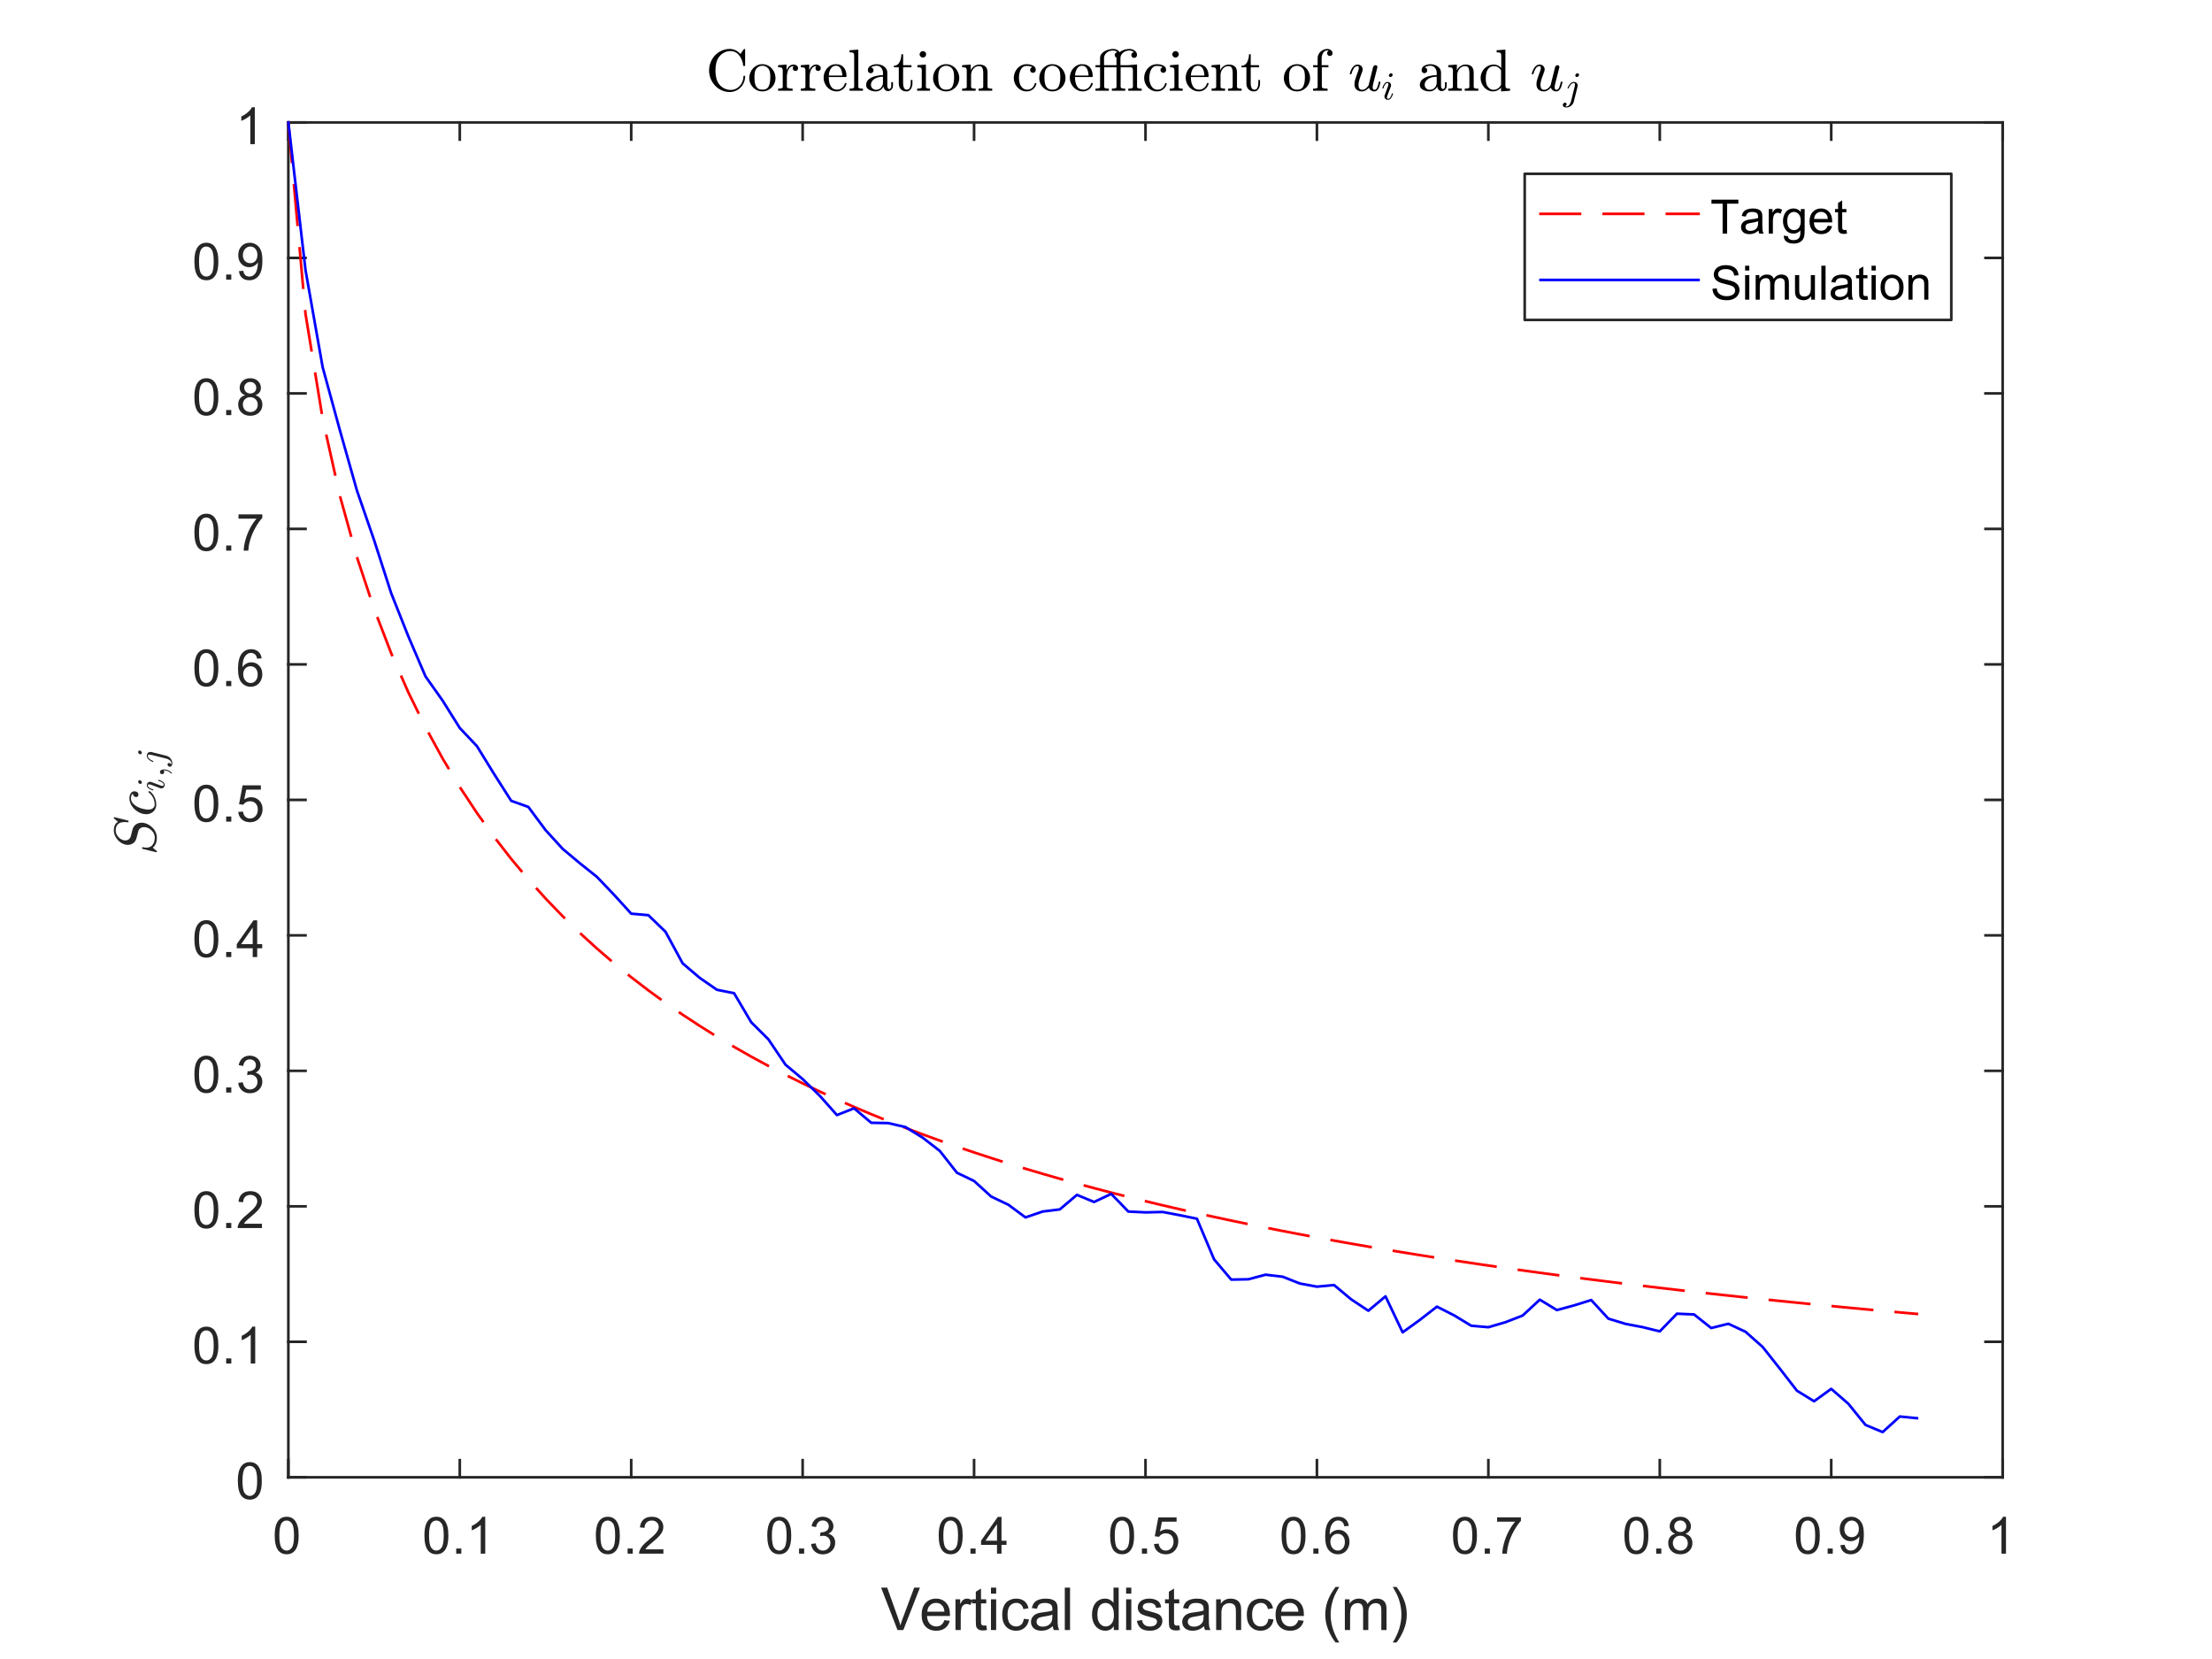 <?xml version="1.0"?>
<!DOCTYPE svg PUBLIC '-//W3C//DTD SVG 1.0//EN'
          'http://www.w3.org/TR/2001/REC-SVG-20010904/DTD/svg10.dtd'>
<svg xmlns:xlink="http://www.w3.org/1999/xlink" style="fill-opacity:1; color-rendering:auto; color-interpolation:auto; text-rendering:auto; stroke:black; stroke-linecap:square; stroke-miterlimit:10; shape-rendering:auto; stroke-opacity:1; fill:black; stroke-dasharray:none; font-weight:normal; stroke-width:1; font-family:'Dialog'; font-style:normal; stroke-linejoin:miter; font-size:12px; stroke-dashoffset:0; image-rendering:auto;" width="560" height="420" xmlns="http://www.w3.org/2000/svg"
><rect width="100%" height="100%" fill="#333333" stroke="none"/><!--Generated by the Batik Graphics2D SVG Generator--><defs id="genericDefs"
  /><g
  ><defs id="defs1"
    ><clipPath clipPathUnits="userSpaceOnUse" id="clipPath1"
      ><path d="M0 0 L560 0 L560 420 L0 420 L0 0 Z"
      /></clipPath
    ></defs
    ><g style="fill:white; stroke:white;"
    ><rect x="0" y="0" width="560" style="clip-path:url(#clipPath1); stroke:none;" height="420"
    /></g
    ><g style="fill:white; text-rendering:optimizeSpeed; color-rendering:optimizeSpeed; image-rendering:optimizeSpeed; shape-rendering:crispEdges; stroke:white; color-interpolation:sRGB;"
    ><rect x="0" width="560" height="420" y="0" style="stroke:none;"
      /><path style="stroke:none;" d="M73 374 L507 374 L507 31 L73 31 Z"
    /></g
    ><g style="fill:rgb(38,38,38); text-rendering:geometricPrecision; image-rendering:optimizeQuality; color-rendering:optimizeQuality; stroke-linejoin:round; stroke:rgb(38,38,38); color-interpolation:linearRGB; stroke-width:0.667;"
    ><line y2="374" style="fill:none;" x1="73" x2="507" y1="374"
      /><line y2="31" style="fill:none;" x1="73" x2="507" y1="31"
      /><line y2="369.66" style="fill:none;" x1="73" x2="73" y1="374"
      /><line y2="369.66" style="fill:none;" x1="116.4" x2="116.4" y1="374"
      /><line y2="369.66" style="fill:none;" x1="159.8" x2="159.8" y1="374"
      /><line y2="369.66" style="fill:none;" x1="203.2" x2="203.2" y1="374"
      /><line y2="369.66" style="fill:none;" x1="246.6" x2="246.6" y1="374"
      /><line y2="369.66" style="fill:none;" x1="290" x2="290" y1="374"
      /><line y2="369.66" style="fill:none;" x1="333.4" x2="333.4" y1="374"
      /><line y2="369.66" style="fill:none;" x1="376.8" x2="376.8" y1="374"
      /><line y2="369.66" style="fill:none;" x1="420.2" x2="420.2" y1="374"
      /><line y2="369.66" style="fill:none;" x1="463.6" x2="463.6" y1="374"
      /><line y2="369.66" style="fill:none;" x1="507" x2="507" y1="374"
      /><line y2="35.34" style="fill:none;" x1="73" x2="73" y1="31"
      /><line y2="35.34" style="fill:none;" x1="116.4" x2="116.4" y1="31"
      /><line y2="35.34" style="fill:none;" x1="159.8" x2="159.8" y1="31"
      /><line y2="35.34" style="fill:none;" x1="203.2" x2="203.2" y1="31"
      /><line y2="35.34" style="fill:none;" x1="246.6" x2="246.6" y1="31"
      /><line y2="35.34" style="fill:none;" x1="290" x2="290" y1="31"
      /><line y2="35.34" style="fill:none;" x1="333.4" x2="333.4" y1="31"
      /><line y2="35.34" style="fill:none;" x1="376.8" x2="376.8" y1="31"
      /><line y2="35.34" style="fill:none;" x1="420.2" x2="420.2" y1="31"
      /><line y2="35.34" style="fill:none;" x1="463.6" x2="463.6" y1="31"
      /><line y2="35.34" style="fill:none;" x1="507" x2="507" y1="31"
    /></g
    ><g transform="translate(73,379.333)" style="font-size:13.333px; fill:rgb(38,38,38); text-rendering:geometricPrecision; image-rendering:optimizeQuality; color-rendering:optimizeQuality; font-family:'SansSerif'; stroke:rgb(38,38,38); color-interpolation:linearRGB;"
    ><path style="stroke:none;" d="M-3.453 9.406 Q-3.453 7.766 -3.117 6.758 Q-2.781 5.75 -2.109 5.203 Q-1.438 4.656 -0.422 4.656 Q0.328 4.656 0.891 4.961 Q1.453 5.266 1.82 5.828 Q2.188 6.391 2.398 7.211 Q2.609 8.031 2.609 9.406 Q2.609 11.047 2.273 12.055 Q1.938 13.062 1.266 13.609 Q0.594 14.156 -0.422 14.156 Q-1.766 14.156 -2.547 13.188 Q-3.453 12.031 -3.453 9.406 ZM-2.281 9.406 Q-2.281 11.703 -1.75 12.461 Q-1.219 13.219 -0.422 13.219 Q0.359 13.219 0.898 12.461 Q1.438 11.703 1.438 9.406 Q1.438 7.109 0.898 6.359 Q0.359 5.609 -0.438 5.609 Q-1.219 5.609 -1.703 6.266 Q-2.281 7.125 -2.281 9.406 Z"
    /></g
    ><g transform="translate(116.4,379.333)" style="font-size:13.333px; fill:rgb(38,38,38); text-rendering:geometricPrecision; image-rendering:optimizeQuality; color-rendering:optimizeQuality; font-family:'SansSerif'; stroke:rgb(38,38,38); color-interpolation:linearRGB;"
    ><path style="stroke:none;" d="M-8.953 9.406 Q-8.953 7.766 -8.617 6.758 Q-8.281 5.75 -7.609 5.203 Q-6.938 4.656 -5.922 4.656 Q-5.172 4.656 -4.609 4.961 Q-4.047 5.266 -3.68 5.828 Q-3.312 6.391 -3.102 7.211 Q-2.891 8.031 -2.891 9.406 Q-2.891 11.047 -3.227 12.055 Q-3.562 13.062 -4.234 13.609 Q-4.906 14.156 -5.922 14.156 Q-7.266 14.156 -8.047 13.188 Q-8.953 12.031 -8.953 9.406 ZM-7.781 9.406 Q-7.781 11.703 -7.25 12.461 Q-6.719 13.219 -5.922 13.219 Q-5.141 13.219 -4.602 12.461 Q-4.062 11.703 -4.062 9.406 Q-4.062 7.109 -4.602 6.359 Q-5.141 5.609 -5.938 5.609 Q-6.719 5.609 -7.203 6.266 Q-7.781 7.125 -7.781 9.406 ZM-0.909 14 L-0.909 12.703 L0.388 12.703 L0.388 14 L-0.909 14 ZM6.446 14 L5.306 14 L5.306 6.719 Q4.884 7.109 4.22 7.508 Q3.555 7.906 3.024 8.094 L3.024 6.984 Q3.977 6.547 4.696 5.906 Q5.415 5.266 5.712 4.656 L6.446 4.656 L6.446 14 Z"
    /></g
    ><g transform="translate(159.8,379.333)" style="font-size:13.333px; fill:rgb(38,38,38); text-rendering:geometricPrecision; image-rendering:optimizeQuality; color-rendering:optimizeQuality; font-family:'SansSerif'; stroke:rgb(38,38,38); color-interpolation:linearRGB;"
    ><path style="stroke:none;" d="M-8.953 9.406 Q-8.953 7.766 -8.617 6.758 Q-8.281 5.75 -7.609 5.203 Q-6.938 4.656 -5.922 4.656 Q-5.172 4.656 -4.609 4.961 Q-4.047 5.266 -3.68 5.828 Q-3.312 6.391 -3.102 7.211 Q-2.891 8.031 -2.891 9.406 Q-2.891 11.047 -3.227 12.055 Q-3.562 13.062 -4.234 13.609 Q-4.906 14.156 -5.922 14.156 Q-7.266 14.156 -8.047 13.188 Q-8.953 12.031 -8.953 9.406 ZM-7.781 9.406 Q-7.781 11.703 -7.25 12.461 Q-6.719 13.219 -5.922 13.219 Q-5.141 13.219 -4.602 12.461 Q-4.062 11.703 -4.062 9.406 Q-4.062 7.109 -4.602 6.359 Q-5.141 5.609 -5.938 5.609 Q-6.719 5.609 -7.203 6.266 Q-7.781 7.125 -7.781 9.406 ZM-0.909 14 L-0.909 12.703 L0.388 12.703 L0.388 14 L-0.909 14 ZM8.149 12.906 L8.149 14 L1.993 14 Q1.977 13.594 2.134 13.203 Q2.368 12.578 2.884 11.969 Q3.399 11.359 4.384 10.562 Q5.899 9.312 6.431 8.586 Q6.962 7.859 6.962 7.219 Q6.962 6.531 6.477 6.07 Q5.993 5.609 5.212 5.609 Q4.384 5.609 3.892 6.102 Q3.399 6.594 3.384 7.469 L2.212 7.344 Q2.337 6.031 3.118 5.344 Q3.899 4.656 5.227 4.656 Q6.571 4.656 7.352 5.398 Q8.134 6.141 8.134 7.234 Q8.134 7.797 7.907 8.336 Q7.681 8.875 7.149 9.477 Q6.618 10.078 5.384 11.109 Q4.352 11.969 4.063 12.281 Q3.774 12.594 3.587 12.906 L8.149 12.906 Z"
    /></g
    ><g transform="translate(203.2,379.333)" style="font-size:13.333px; fill:rgb(38,38,38); text-rendering:geometricPrecision; image-rendering:optimizeQuality; color-rendering:optimizeQuality; font-family:'SansSerif'; stroke:rgb(38,38,38); color-interpolation:linearRGB;"
    ><path style="stroke:none;" d="M-8.953 9.406 Q-8.953 7.766 -8.617 6.758 Q-8.281 5.75 -7.609 5.203 Q-6.938 4.656 -5.922 4.656 Q-5.172 4.656 -4.609 4.961 Q-4.047 5.266 -3.68 5.828 Q-3.312 6.391 -3.102 7.211 Q-2.891 8.031 -2.891 9.406 Q-2.891 11.047 -3.227 12.055 Q-3.562 13.062 -4.234 13.609 Q-4.906 14.156 -5.922 14.156 Q-7.266 14.156 -8.047 13.188 Q-8.953 12.031 -8.953 9.406 ZM-7.781 9.406 Q-7.781 11.703 -7.25 12.461 Q-6.719 13.219 -5.922 13.219 Q-5.141 13.219 -4.602 12.461 Q-4.062 11.703 -4.062 9.406 Q-4.062 7.109 -4.602 6.359 Q-5.141 5.609 -5.938 5.609 Q-6.719 5.609 -7.203 6.266 Q-7.781 7.125 -7.781 9.406 ZM-0.909 14 L-0.909 12.703 L0.388 12.703 L0.388 14 L-0.909 14 ZM2.149 11.547 L3.29 11.391 Q3.493 12.359 3.962 12.789 Q4.431 13.219 5.118 13.219 Q5.915 13.219 6.47 12.664 Q7.024 12.109 7.024 11.281 Q7.024 10.484 6.516 9.977 Q6.009 9.469 5.212 9.469 Q4.884 9.469 4.399 9.594 L4.524 8.594 Q4.649 8.609 4.712 8.609 Q5.446 8.609 6.032 8.227 Q6.618 7.844 6.618 7.047 Q6.618 6.422 6.188 6.008 Q5.759 5.594 5.087 5.594 Q4.415 5.594 3.977 6.016 Q3.54 6.438 3.399 7.266 L2.259 7.062 Q2.477 5.922 3.22 5.289 Q3.962 4.656 5.056 4.656 Q5.821 4.656 6.462 4.984 Q7.102 5.312 7.446 5.875 Q7.79 6.438 7.79 7.078 Q7.79 7.672 7.462 8.172 Q7.134 8.672 6.509 8.953 Q7.321 9.156 7.782 9.75 Q8.243 10.344 8.243 11.25 Q8.243 12.469 7.352 13.32 Q6.462 14.172 5.102 14.172 Q3.884 14.172 3.071 13.438 Q2.259 12.703 2.149 11.547 Z"
    /></g
    ><g transform="translate(246.6,379.333)" style="font-size:13.333px; fill:rgb(38,38,38); text-rendering:geometricPrecision; image-rendering:optimizeQuality; color-rendering:optimizeQuality; font-family:'SansSerif'; stroke:rgb(38,38,38); color-interpolation:linearRGB;"
    ><path style="stroke:none;" d="M-8.953 9.406 Q-8.953 7.766 -8.617 6.758 Q-8.281 5.75 -7.609 5.203 Q-6.938 4.656 -5.922 4.656 Q-5.172 4.656 -4.609 4.961 Q-4.047 5.266 -3.68 5.828 Q-3.312 6.391 -3.102 7.211 Q-2.891 8.031 -2.891 9.406 Q-2.891 11.047 -3.227 12.055 Q-3.562 13.062 -4.234 13.609 Q-4.906 14.156 -5.922 14.156 Q-7.266 14.156 -8.047 13.188 Q-8.953 12.031 -8.953 9.406 ZM-7.781 9.406 Q-7.781 11.703 -7.25 12.461 Q-6.719 13.219 -5.922 13.219 Q-5.141 13.219 -4.602 12.461 Q-4.062 11.703 -4.062 9.406 Q-4.062 7.109 -4.602 6.359 Q-5.141 5.609 -5.938 5.609 Q-6.719 5.609 -7.203 6.266 Q-7.781 7.125 -7.781 9.406 ZM-0.909 14 L-0.909 12.703 L0.388 12.703 L0.388 14 L-0.909 14 ZM5.806 14 L5.806 11.766 L1.774 11.766 L1.774 10.719 L6.009 4.688 L6.946 4.688 L6.946 10.719 L8.212 10.719 L8.212 11.766 L6.946 11.766 L6.946 14 L5.806 14 ZM5.806 10.719 L5.806 6.531 L2.884 10.719 L5.806 10.719 Z"
    /></g
    ><g transform="translate(290,379.333)" style="font-size:13.333px; fill:rgb(38,38,38); text-rendering:geometricPrecision; image-rendering:optimizeQuality; color-rendering:optimizeQuality; font-family:'SansSerif'; stroke:rgb(38,38,38); color-interpolation:linearRGB;"
    ><path style="stroke:none;" d="M-8.953 9.406 Q-8.953 7.766 -8.617 6.758 Q-8.281 5.75 -7.609 5.203 Q-6.938 4.656 -5.922 4.656 Q-5.172 4.656 -4.609 4.961 Q-4.047 5.266 -3.68 5.828 Q-3.312 6.391 -3.102 7.211 Q-2.891 8.031 -2.891 9.406 Q-2.891 11.047 -3.227 12.055 Q-3.562 13.062 -4.234 13.609 Q-4.906 14.156 -5.922 14.156 Q-7.266 14.156 -8.047 13.188 Q-8.953 12.031 -8.953 9.406 ZM-7.781 9.406 Q-7.781 11.703 -7.25 12.461 Q-6.719 13.219 -5.922 13.219 Q-5.141 13.219 -4.602 12.461 Q-4.062 11.703 -4.062 9.406 Q-4.062 7.109 -4.602 6.359 Q-5.141 5.609 -5.938 5.609 Q-6.719 5.609 -7.203 6.266 Q-7.781 7.125 -7.781 9.406 ZM-0.909 14 L-0.909 12.703 L0.388 12.703 L0.388 14 L-0.909 14 ZM2.149 11.562 L3.337 11.453 Q3.477 12.344 3.962 12.781 Q4.446 13.219 5.134 13.219 Q5.962 13.219 6.532 12.594 Q7.102 11.969 7.102 10.953 Q7.102 9.969 6.556 9.406 Q6.009 8.844 5.118 8.844 Q4.556 8.844 4.11 9.094 Q3.665 9.344 3.415 9.734 L2.352 9.594 L3.243 4.828 L7.868 4.828 L7.868 5.906 L4.165 5.906 L3.665 8.406 Q4.493 7.828 5.415 7.828 Q6.634 7.828 7.47 8.672 Q8.306 9.516 8.306 10.844 Q8.306 12.109 7.571 13.031 Q6.681 14.156 5.134 14.156 Q3.868 14.156 3.063 13.445 Q2.259 12.734 2.149 11.562 Z"
    /></g
    ><g transform="translate(333.4,379.333)" style="font-size:13.333px; fill:rgb(38,38,38); text-rendering:geometricPrecision; image-rendering:optimizeQuality; color-rendering:optimizeQuality; font-family:'SansSerif'; stroke:rgb(38,38,38); color-interpolation:linearRGB;"
    ><path style="stroke:none;" d="M-8.953 9.406 Q-8.953 7.766 -8.617 6.758 Q-8.281 5.75 -7.609 5.203 Q-6.938 4.656 -5.922 4.656 Q-5.172 4.656 -4.609 4.961 Q-4.047 5.266 -3.68 5.828 Q-3.312 6.391 -3.102 7.211 Q-2.891 8.031 -2.891 9.406 Q-2.891 11.047 -3.227 12.055 Q-3.562 13.062 -4.234 13.609 Q-4.906 14.156 -5.922 14.156 Q-7.266 14.156 -8.047 13.188 Q-8.953 12.031 -8.953 9.406 ZM-7.781 9.406 Q-7.781 11.703 -7.25 12.461 Q-6.719 13.219 -5.922 13.219 Q-5.141 13.219 -4.602 12.461 Q-4.062 11.703 -4.062 9.406 Q-4.062 7.109 -4.602 6.359 Q-5.141 5.609 -5.938 5.609 Q-6.719 5.609 -7.203 6.266 Q-7.781 7.125 -7.781 9.406 ZM-0.909 14 L-0.909 12.703 L0.388 12.703 L0.388 14 L-0.909 14 ZM8.071 6.969 L6.931 7.062 Q6.79 6.391 6.509 6.078 Q6.04 5.594 5.368 5.594 Q4.821 5.594 4.399 5.906 Q3.868 6.297 3.555 7.047 Q3.243 7.797 3.227 9.203 Q3.634 8.578 4.235 8.273 Q4.837 7.969 5.493 7.969 Q6.634 7.969 7.438 8.805 Q8.243 9.641 8.243 10.984 Q8.243 11.859 7.86 12.609 Q7.477 13.359 6.821 13.758 Q6.165 14.156 5.321 14.156 Q3.899 14.156 2.993 13.109 Q2.087 12.062 2.087 9.641 Q2.087 6.953 3.087 5.719 Q3.962 4.656 5.431 4.656 Q6.524 4.656 7.227 5.273 Q7.931 5.891 8.071 6.969 ZM3.399 10.984 Q3.399 11.578 3.649 12.117 Q3.899 12.656 4.352 12.938 Q4.806 13.219 5.306 13.219 Q6.024 13.219 6.548 12.633 Q7.071 12.047 7.071 11.047 Q7.071 10.078 6.556 9.523 Q6.04 8.969 5.259 8.969 Q4.477 8.969 3.938 9.523 Q3.399 10.078 3.399 10.984 Z"
    /></g
    ><g transform="translate(376.8,379.333)" style="font-size:13.333px; fill:rgb(38,38,38); text-rendering:geometricPrecision; image-rendering:optimizeQuality; color-rendering:optimizeQuality; font-family:'SansSerif'; stroke:rgb(38,38,38); color-interpolation:linearRGB;"
    ><path style="stroke:none;" d="M-8.953 9.406 Q-8.953 7.766 -8.617 6.758 Q-8.281 5.75 -7.609 5.203 Q-6.938 4.656 -5.922 4.656 Q-5.172 4.656 -4.609 4.961 Q-4.047 5.266 -3.68 5.828 Q-3.312 6.391 -3.102 7.211 Q-2.891 8.031 -2.891 9.406 Q-2.891 11.047 -3.227 12.055 Q-3.562 13.062 -4.234 13.609 Q-4.906 14.156 -5.922 14.156 Q-7.266 14.156 -8.047 13.188 Q-8.953 12.031 -8.953 9.406 ZM-7.781 9.406 Q-7.781 11.703 -7.25 12.461 Q-6.719 13.219 -5.922 13.219 Q-5.141 13.219 -4.602 12.461 Q-4.062 11.703 -4.062 9.406 Q-4.062 7.109 -4.602 6.359 Q-5.141 5.609 -5.938 5.609 Q-6.719 5.609 -7.203 6.266 Q-7.781 7.125 -7.781 9.406 ZM-0.909 14 L-0.909 12.703 L0.388 12.703 L0.388 14 L-0.909 14 ZM2.212 5.906 L2.212 4.812 L8.243 4.812 L8.243 5.703 Q7.352 6.656 6.477 8.219 Q5.602 9.781 5.134 11.438 Q4.79 12.609 4.696 14 L3.524 14 Q3.54 12.906 3.954 11.352 Q4.368 9.797 5.134 8.352 Q5.899 6.906 6.774 5.906 L2.212 5.906 Z"
    /></g
    ><g transform="translate(420.2,379.333)" style="font-size:13.333px; fill:rgb(38,38,38); text-rendering:geometricPrecision; image-rendering:optimizeQuality; color-rendering:optimizeQuality; font-family:'SansSerif'; stroke:rgb(38,38,38); color-interpolation:linearRGB;"
    ><path style="stroke:none;" d="M-8.953 9.406 Q-8.953 7.766 -8.617 6.758 Q-8.281 5.75 -7.609 5.203 Q-6.938 4.656 -5.922 4.656 Q-5.172 4.656 -4.609 4.961 Q-4.047 5.266 -3.68 5.828 Q-3.312 6.391 -3.102 7.211 Q-2.891 8.031 -2.891 9.406 Q-2.891 11.047 -3.227 12.055 Q-3.562 13.062 -4.234 13.609 Q-4.906 14.156 -5.922 14.156 Q-7.266 14.156 -8.047 13.188 Q-8.953 12.031 -8.953 9.406 ZM-7.781 9.406 Q-7.781 11.703 -7.25 12.461 Q-6.719 13.219 -5.922 13.219 Q-5.141 13.219 -4.602 12.461 Q-4.062 11.703 -4.062 9.406 Q-4.062 7.109 -4.602 6.359 Q-5.141 5.609 -5.938 5.609 Q-6.719 5.609 -7.203 6.266 Q-7.781 7.125 -7.781 9.406 ZM-0.909 14 L-0.909 12.703 L0.388 12.703 L0.388 14 L-0.909 14 ZM3.899 8.953 Q3.196 8.688 2.852 8.211 Q2.509 7.734 2.509 7.062 Q2.509 6.047 3.235 5.352 Q3.962 4.656 5.181 4.656 Q6.399 4.656 7.141 5.367 Q7.884 6.078 7.884 7.094 Q7.884 7.734 7.54 8.211 Q7.196 8.688 6.509 8.953 Q7.368 9.234 7.813 9.859 Q8.259 10.484 8.259 11.344 Q8.259 12.531 7.415 13.344 Q6.571 14.156 5.196 14.156 Q3.821 14.156 2.977 13.344 Q2.134 12.531 2.134 11.312 Q2.134 10.406 2.595 9.789 Q3.055 9.172 3.899 8.953 ZM3.665 7.016 Q3.665 7.672 4.095 8.094 Q4.524 8.516 5.196 8.516 Q5.868 8.516 6.29 8.102 Q6.712 7.688 6.712 7.078 Q6.712 6.453 6.274 6.023 Q5.837 5.594 5.196 5.594 Q4.54 5.594 4.102 6.016 Q3.665 6.438 3.665 7.016 ZM3.305 11.312 Q3.305 11.797 3.54 12.258 Q3.774 12.719 4.227 12.969 Q4.681 13.219 5.212 13.219 Q6.024 13.219 6.556 12.695 Q7.087 12.172 7.087 11.359 Q7.087 10.531 6.54 9.992 Q5.993 9.453 5.165 9.453 Q4.368 9.453 3.837 9.984 Q3.305 10.516 3.305 11.312 Z"
    /></g
    ><g transform="translate(463.6,379.333)" style="font-size:13.333px; fill:rgb(38,38,38); text-rendering:geometricPrecision; image-rendering:optimizeQuality; color-rendering:optimizeQuality; font-family:'SansSerif'; stroke:rgb(38,38,38); color-interpolation:linearRGB;"
    ><path style="stroke:none;" d="M-8.953 9.406 Q-8.953 7.766 -8.617 6.758 Q-8.281 5.75 -7.609 5.203 Q-6.938 4.656 -5.922 4.656 Q-5.172 4.656 -4.609 4.961 Q-4.047 5.266 -3.68 5.828 Q-3.312 6.391 -3.102 7.211 Q-2.891 8.031 -2.891 9.406 Q-2.891 11.047 -3.227 12.055 Q-3.562 13.062 -4.234 13.609 Q-4.906 14.156 -5.922 14.156 Q-7.266 14.156 -8.047 13.188 Q-8.953 12.031 -8.953 9.406 ZM-7.781 9.406 Q-7.781 11.703 -7.25 12.461 Q-6.719 13.219 -5.922 13.219 Q-5.141 13.219 -4.602 12.461 Q-4.062 11.703 -4.062 9.406 Q-4.062 7.109 -4.602 6.359 Q-5.141 5.609 -5.938 5.609 Q-6.719 5.609 -7.203 6.266 Q-7.781 7.125 -7.781 9.406 ZM-0.909 14 L-0.909 12.703 L0.388 12.703 L0.388 14 L-0.909 14 ZM2.321 11.844 L3.415 11.75 Q3.555 12.516 3.946 12.867 Q4.337 13.219 4.962 13.219 Q5.477 13.219 5.876 12.977 Q6.274 12.734 6.532 12.336 Q6.79 11.938 6.954 11.25 Q7.118 10.562 7.118 9.844 Q7.118 9.766 7.118 9.625 Q6.774 10.172 6.181 10.508 Q5.587 10.844 4.899 10.844 Q3.743 10.844 2.946 10.008 Q2.149 9.172 2.149 7.797 Q2.149 6.375 2.977 5.516 Q3.805 4.656 5.071 4.656 Q5.977 4.656 6.727 5.148 Q7.477 5.641 7.868 6.539 Q8.259 7.438 8.259 9.156 Q8.259 10.938 7.876 11.992 Q7.493 13.047 6.727 13.602 Q5.962 14.156 4.931 14.156 Q3.837 14.156 3.142 13.555 Q2.446 12.953 2.321 11.844 ZM6.993 7.734 Q6.993 6.75 6.47 6.18 Q5.946 5.609 5.212 5.609 Q4.446 5.609 3.884 6.227 Q3.321 6.844 3.321 7.844 Q3.321 8.719 3.852 9.273 Q4.384 9.828 5.181 9.828 Q5.977 9.828 6.485 9.273 Q6.993 8.719 6.993 7.734 Z"
    /></g
    ><g transform="translate(507,379.333)" style="font-size:13.333px; fill:rgb(38,38,38); text-rendering:geometricPrecision; image-rendering:optimizeQuality; color-rendering:optimizeQuality; font-family:'SansSerif'; stroke:rgb(38,38,38); color-interpolation:linearRGB;"
    ><path style="stroke:none;" d="M0.844 14 L-0.297 14 L-0.297 6.719 Q-0.719 7.109 -1.383 7.508 Q-2.047 7.906 -2.578 8.094 L-2.578 6.984 Q-1.625 6.547 -0.906 5.906 Q-0.188 5.266 0.109 4.656 L0.844 4.656 L0.844 14 Z"
    /></g
    ><g transform="translate(290,397.667)" style="font-size:14.667px; fill:rgb(38,38,38); text-rendering:geometricPrecision; image-rendering:optimizeQuality; color-rendering:optimizeQuality; font-family:'SansSerif'; stroke:rgb(38,38,38); color-interpolation:linearRGB;"
    ><path style="stroke:none;" d="M-62.781 15 L-66.938 4.266 L-65.391 4.266 L-62.609 12.062 Q-62.266 13 -62.047 13.828 Q-61.797 12.938 -61.469 12.062 L-58.562 4.266 L-57.109 4.266 L-61.312 15 L-62.781 15 ZM-50.912 12.5 L-49.553 12.656 Q-49.865 13.859 -50.74 14.516 Q-51.615 15.172 -52.974 15.172 Q-54.678 15.172 -55.678 14.125 Q-56.678 13.078 -56.678 11.172 Q-56.678 9.219 -55.662 8.133 Q-54.646 7.047 -53.037 7.047 Q-51.474 7.047 -50.49 8.109 Q-49.506 9.172 -49.506 11.094 Q-49.506 11.219 -49.506 11.453 L-55.318 11.453 Q-55.24 12.734 -54.592 13.414 Q-53.943 14.094 -52.959 14.094 Q-52.24 14.094 -51.724 13.711 Q-51.209 13.328 -50.912 12.5 ZM-55.24 10.359 L-50.896 10.359 Q-50.99 9.375 -51.396 8.891 Q-52.021 8.125 -53.021 8.125 Q-53.943 8.125 -54.56 8.734 Q-55.178 9.344 -55.24 10.359 ZM-48.105 15 L-48.105 7.219 L-46.917 7.219 L-46.917 8.406 Q-46.464 7.578 -46.073 7.312 Q-45.683 7.047 -45.23 7.047 Q-44.558 7.047 -43.87 7.469 L-44.323 8.688 Q-44.808 8.406 -45.292 8.406 Q-45.73 8.406 -46.073 8.664 Q-46.417 8.922 -46.558 9.391 Q-46.776 10.094 -46.776 10.922 L-46.776 15 L-48.105 15 ZM-40.318 13.828 L-40.13 14.984 Q-40.693 15.109 -41.13 15.109 Q-41.849 15.109 -42.247 14.875 Q-42.646 14.641 -42.802 14.273 Q-42.958 13.906 -42.958 12.719 L-42.958 8.25 L-43.927 8.25 L-43.927 7.219 L-42.958 7.219 L-42.958 5.297 L-41.646 4.5 L-41.646 7.219 L-40.318 7.219 L-40.318 8.25 L-41.646 8.25 L-41.646 12.797 Q-41.646 13.359 -41.575 13.523 Q-41.505 13.688 -41.349 13.781 Q-41.193 13.875 -40.911 13.875 Q-40.677 13.875 -40.318 13.828 ZM-39.121 5.781 L-39.121 4.266 L-37.808 4.266 L-37.808 5.781 L-39.121 5.781 ZM-39.121 15 L-39.121 7.219 L-37.808 7.219 L-37.808 15 L-39.121 15 ZM-30.802 12.156 L-29.505 12.312 Q-29.708 13.656 -30.591 14.414 Q-31.474 15.172 -32.739 15.172 Q-34.333 15.172 -35.302 14.133 Q-36.271 13.094 -36.271 11.141 Q-36.271 9.875 -35.857 8.93 Q-35.443 7.984 -34.591 7.516 Q-33.739 7.047 -32.739 7.047 Q-31.474 7.047 -30.661 7.688 Q-29.849 8.328 -29.63 9.5 L-30.911 9.703 Q-31.099 8.922 -31.56 8.523 Q-32.021 8.125 -32.677 8.125 Q-33.677 8.125 -34.302 8.844 Q-34.927 9.562 -34.927 11.109 Q-34.927 12.672 -34.325 13.383 Q-33.724 14.094 -32.755 14.094 Q-31.974 14.094 -31.458 13.617 Q-30.943 13.141 -30.802 12.156 ZM-23.474 14.047 Q-24.208 14.656 -24.88 14.914 Q-25.552 15.172 -26.333 15.172 Q-27.614 15.172 -28.302 14.547 Q-28.989 13.922 -28.989 12.953 Q-28.989 12.375 -28.732 11.906 Q-28.474 11.438 -28.052 11.148 Q-27.63 10.859 -27.099 10.719 Q-26.724 10.609 -25.927 10.516 Q-24.333 10.328 -23.583 10.062 Q-23.568 9.797 -23.568 9.719 Q-23.568 8.906 -23.943 8.578 Q-24.458 8.141 -25.443 8.141 Q-26.38 8.141 -26.826 8.461 Q-27.271 8.781 -27.474 9.609 L-28.771 9.438 Q-28.599 8.609 -28.193 8.102 Q-27.786 7.594 -27.021 7.32 Q-26.255 7.047 -25.255 7.047 Q-24.255 7.047 -23.638 7.281 Q-23.021 7.516 -22.724 7.867 Q-22.427 8.219 -22.318 8.766 Q-22.255 9.109 -22.255 9.984 L-22.255 11.734 Q-22.255 13.578 -22.169 14.062 Q-22.083 14.547 -21.833 15 L-23.208 15 Q-23.411 14.594 -23.474 14.047 ZM-23.583 11.094 Q-24.302 11.391 -25.739 11.594 Q-26.552 11.719 -26.888 11.859 Q-27.224 12 -27.404 12.281 Q-27.583 12.562 -27.583 12.906 Q-27.583 13.438 -27.185 13.789 Q-26.786 14.141 -26.021 14.141 Q-25.255 14.141 -24.661 13.805 Q-24.068 13.469 -23.786 12.891 Q-23.583 12.453 -23.583 11.578 L-23.583 11.094 ZM-20.432 15 L-20.432 4.266 L-19.104 4.266 L-19.104 15 L-20.432 15 ZM-8.026 15 L-8.026 14.016 Q-8.76 15.172 -10.198 15.172 Q-11.12 15.172 -11.901 14.664 Q-12.682 14.156 -13.112 13.234 Q-13.541 12.312 -13.541 11.125 Q-13.541 9.953 -13.151 9.008 Q-12.76 8.062 -11.987 7.555 Q-11.213 7.047 -10.26 7.047 Q-9.557 7.047 -9.002 7.344 Q-8.448 7.641 -8.104 8.109 L-8.104 4.266 L-6.792 4.266 L-6.792 15 L-8.026 15 ZM-12.182 11.125 Q-12.182 12.609 -11.557 13.352 Q-10.932 14.094 -10.073 14.094 Q-9.213 14.094 -8.604 13.383 Q-7.995 12.672 -7.995 11.234 Q-7.995 9.625 -8.612 8.883 Q-9.229 8.141 -10.135 8.141 Q-11.01 8.141 -11.596 8.859 Q-12.182 9.578 -12.182 11.125 ZM-4.906 5.781 L-4.906 4.266 L-3.594 4.266 L-3.594 5.781 L-4.906 5.781 ZM-4.906 15 L-4.906 7.219 L-3.594 7.219 L-3.594 15 L-4.906 15 ZM-2.181 12.672 L-0.884 12.469 Q-0.775 13.25 -0.275 13.672 Q0.225 14.094 1.131 14.094 Q2.038 14.094 2.475 13.727 Q2.913 13.359 2.913 12.859 Q2.913 12.406 2.522 12.156 Q2.256 11.969 1.178 11.703 Q-0.275 11.344 -0.83 11.07 Q-1.384 10.797 -1.673 10.328 Q-1.962 9.859 -1.962 9.281 Q-1.962 8.766 -1.728 8.32 Q-1.494 7.875 -1.087 7.594 Q-0.775 7.359 -0.244 7.203 Q0.288 7.047 0.897 7.047 Q1.803 7.047 2.498 7.312 Q3.194 7.578 3.522 8.023 Q3.85 8.469 3.975 9.234 L2.694 9.406 Q2.6 8.797 2.178 8.461 Q1.756 8.125 0.991 8.125 Q0.085 8.125 -0.306 8.43 Q-0.697 8.734 -0.697 9.141 Q-0.697 9.391 -0.54 9.594 Q-0.369 9.812 -0.025 9.953 Q0.163 10.016 1.131 10.281 Q2.538 10.656 3.092 10.891 Q3.647 11.125 3.959 11.586 Q4.272 12.047 4.272 12.719 Q4.272 13.375 3.889 13.953 Q3.506 14.531 2.78 14.852 Q2.053 15.172 1.131 15.172 Q-0.384 15.172 -1.173 14.547 Q-1.962 13.922 -2.181 12.672 ZM8.553 13.828 L8.741 14.984 Q8.178 15.109 7.741 15.109 Q7.022 15.109 6.623 14.875 Q6.225 14.641 6.069 14.273 Q5.913 13.906 5.913 12.719 L5.913 8.25 L4.944 8.25 L4.944 7.219 L5.913 7.219 L5.913 5.297 L7.225 4.5 L7.225 7.219 L8.553 7.219 L8.553 8.25 L7.225 8.25 L7.225 12.797 Q7.225 13.359 7.295 13.523 Q7.366 13.688 7.522 13.781 Q7.678 13.875 7.96 13.875 Q8.194 13.875 8.553 13.828 ZM14.813 14.047 Q14.078 14.656 13.406 14.914 Q12.735 15.172 11.953 15.172 Q10.672 15.172 9.985 14.547 Q9.297 13.922 9.297 12.953 Q9.297 12.375 9.555 11.906 Q9.813 11.438 10.235 11.148 Q10.656 10.859 11.188 10.719 Q11.563 10.609 12.36 10.516 Q13.953 10.328 14.703 10.062 Q14.719 9.797 14.719 9.719 Q14.719 8.906 14.344 8.578 Q13.828 8.141 12.844 8.141 Q11.906 8.141 11.461 8.461 Q11.016 8.781 10.813 9.609 L9.516 9.438 Q9.688 8.609 10.094 8.102 Q10.5 7.594 11.266 7.32 Q12.031 7.047 13.031 7.047 Q14.031 7.047 14.649 7.281 Q15.266 7.516 15.563 7.867 Q15.86 8.219 15.969 8.766 Q16.031 9.109 16.031 9.984 L16.031 11.734 Q16.031 13.578 16.117 14.062 Q16.203 14.547 16.453 15 L15.078 15 Q14.875 14.594 14.813 14.047 ZM14.703 11.094 Q13.985 11.391 12.547 11.594 Q11.735 11.719 11.399 11.859 Q11.063 12 10.883 12.281 Q10.703 12.562 10.703 12.906 Q10.703 13.438 11.102 13.789 Q11.5 14.141 12.266 14.141 Q13.031 14.141 13.625 13.805 Q14.219 13.469 14.5 12.891 Q14.703 12.453 14.703 11.578 L14.703 11.094 ZM17.886 15 L17.886 7.219 L19.073 7.219 L19.073 8.328 Q19.933 7.047 21.558 7.047 Q22.261 7.047 22.847 7.297 Q23.433 7.547 23.729 7.961 Q24.026 8.375 24.136 8.938 Q24.214 9.297 24.214 10.219 L24.214 15 L22.886 15 L22.886 10.266 Q22.886 9.469 22.737 9.07 Q22.589 8.672 22.198 8.43 Q21.808 8.188 21.276 8.188 Q20.433 8.188 19.823 8.719 Q19.214 9.25 19.214 10.75 L19.214 15 L17.886 15 ZM31.115 12.156 L32.412 12.312 Q32.209 13.656 31.326 14.414 Q30.443 15.172 29.177 15.172 Q27.584 15.172 26.615 14.133 Q25.646 13.094 25.646 11.141 Q25.646 9.875 26.06 8.93 Q26.474 7.984 27.326 7.516 Q28.177 7.047 29.177 7.047 Q30.443 7.047 31.256 7.688 Q32.068 8.328 32.287 9.5 L31.006 9.703 Q30.818 8.922 30.357 8.523 Q29.896 8.125 29.24 8.125 Q28.24 8.125 27.615 8.844 Q26.99 9.562 26.99 11.109 Q26.99 12.672 27.591 13.383 Q28.193 14.094 29.162 14.094 Q29.943 14.094 30.459 13.617 Q30.974 13.141 31.115 12.156 ZM38.693 12.5 L40.052 12.656 Q39.74 13.859 38.865 14.516 Q37.99 15.172 36.63 15.172 Q34.927 15.172 33.927 14.125 Q32.927 13.078 32.927 11.172 Q32.927 9.219 33.943 8.133 Q34.959 7.047 36.568 7.047 Q38.13 7.047 39.115 8.109 Q40.099 9.172 40.099 11.094 Q40.099 11.219 40.099 11.453 L34.287 11.453 Q34.365 12.734 35.013 13.414 Q35.662 14.094 36.646 14.094 Q37.365 14.094 37.88 13.711 Q38.396 13.328 38.693 12.5 ZM34.365 10.359 L38.709 10.359 Q38.615 9.375 38.209 8.891 Q37.584 8.125 36.584 8.125 Q35.662 8.125 35.045 8.734 Q34.427 9.344 34.365 10.359 ZM48.119 18.156 Q47.026 16.781 46.268 14.938 Q45.51 13.094 45.51 11.109 Q45.51 9.375 46.072 7.766 Q46.729 5.922 48.119 4.078 L49.057 4.078 Q48.166 5.609 47.885 6.25 Q47.432 7.266 47.182 8.359 Q46.869 9.734 46.869 11.125 Q46.869 14.641 49.057 18.156 L48.119 18.156 ZM50.469 15 L50.469 7.219 L51.656 7.219 L51.656 8.312 Q52.016 7.734 52.625 7.391 Q53.234 7.047 54.016 7.047 Q54.875 7.047 55.43 7.406 Q55.984 7.766 56.203 8.406 Q57.125 7.047 58.609 7.047 Q59.766 7.047 60.391 7.688 Q61.016 8.328 61.016 9.656 L61.016 15 L59.703 15 L59.703 10.094 Q59.703 9.312 59.578 8.961 Q59.453 8.609 59.109 8.398 Q58.766 8.188 58.312 8.188 Q57.5 8.188 56.953 8.734 Q56.406 9.281 56.406 10.484 L56.406 15 L55.094 15 L55.094 9.953 Q55.094 9.062 54.773 8.625 Q54.453 8.188 53.719 8.188 Q53.156 8.188 52.687 8.484 Q52.219 8.781 52.008 9.344 Q51.797 9.906 51.797 10.969 L51.797 15 L50.469 15 ZM63.552 18.156 L62.599 18.156 Q64.787 14.641 64.787 11.125 Q64.787 9.734 64.474 8.391 Q64.224 7.281 63.787 6.281 Q63.49 5.625 62.599 4.078 L63.552 4.078 Q64.927 5.922 65.584 7.766 Q66.146 9.375 66.146 11.109 Q66.146 13.094 65.388 14.938 Q64.63 16.781 63.552 18.156 Z"
    /></g
    ><g style="fill:rgb(38,38,38); text-rendering:geometricPrecision; image-rendering:optimizeQuality; color-rendering:optimizeQuality; stroke-linejoin:round; stroke:rgb(38,38,38); color-interpolation:linearRGB; stroke-width:0.667;"
    ><line y2="31" style="fill:none;" x1="73" x2="73" y1="374"
      /><line y2="31" style="fill:none;" x1="507" x2="507" y1="374"
      /><line y2="374" style="fill:none;" x1="73" x2="77.34" y1="374"
      /><line y2="339.7" style="fill:none;" x1="73" x2="77.34" y1="339.7"
      /><line y2="305.4" style="fill:none;" x1="73" x2="77.34" y1="305.4"
      /><line y2="271.1" style="fill:none;" x1="73" x2="77.34" y1="271.1"
      /><line y2="236.8" style="fill:none;" x1="73" x2="77.34" y1="236.8"
      /><line y2="202.5" style="fill:none;" x1="73" x2="77.34" y1="202.5"
      /><line y2="168.2" style="fill:none;" x1="73" x2="77.34" y1="168.2"
      /><line y2="133.9" style="fill:none;" x1="73" x2="77.34" y1="133.9"
      /><line y2="99.6" style="fill:none;" x1="73" x2="77.34" y1="99.6"
      /><line y2="65.3" style="fill:none;" x1="73" x2="77.34" y1="65.3"
      /><line y2="31" style="fill:none;" x1="73" x2="77.34" y1="31"
      /><line y2="374" style="fill:none;" x1="507" x2="502.66" y1="374"
      /><line y2="339.7" style="fill:none;" x1="507" x2="502.66" y1="339.7"
      /><line y2="305.4" style="fill:none;" x1="507" x2="502.66" y1="305.4"
      /><line y2="271.1" style="fill:none;" x1="507" x2="502.66" y1="271.1"
      /><line y2="236.8" style="fill:none;" x1="507" x2="502.66" y1="236.8"
      /><line y2="202.5" style="fill:none;" x1="507" x2="502.66" y1="202.5"
      /><line y2="168.2" style="fill:none;" x1="507" x2="502.66" y1="168.2"
      /><line y2="133.9" style="fill:none;" x1="507" x2="502.66" y1="133.9"
      /><line y2="99.6" style="fill:none;" x1="507" x2="502.66" y1="99.6"
      /><line y2="65.3" style="fill:none;" x1="507" x2="502.66" y1="65.3"
      /><line y2="31" style="fill:none;" x1="507" x2="502.66" y1="31"
    /></g
    ><g transform="translate(67.667,374)" style="font-size:13.333px; fill:rgb(38,38,38); text-rendering:geometricPrecision; image-rendering:optimizeQuality; color-rendering:optimizeQuality; font-family:'SansSerif'; stroke:rgb(38,38,38); color-interpolation:linearRGB;"
    ><path style="stroke:none;" d="M-7.453 0.906 Q-7.453 -0.734 -7.117 -1.742 Q-6.781 -2.75 -6.109 -3.297 Q-5.438 -3.844 -4.422 -3.844 Q-3.672 -3.844 -3.109 -3.539 Q-2.547 -3.234 -2.18 -2.672 Q-1.812 -2.109 -1.602 -1.289 Q-1.391 -0.469 -1.391 0.906 Q-1.391 2.547 -1.727 3.555 Q-2.062 4.562 -2.734 5.109 Q-3.406 5.656 -4.422 5.656 Q-5.766 5.656 -6.547 4.688 Q-7.453 3.531 -7.453 0.906 ZM-6.281 0.906 Q-6.281 3.203 -5.75 3.961 Q-5.219 4.719 -4.422 4.719 Q-3.641 4.719 -3.102 3.961 Q-2.562 3.203 -2.562 0.906 Q-2.562 -1.391 -3.102 -2.141 Q-3.641 -2.891 -4.438 -2.891 Q-5.219 -2.891 -5.703 -2.234 Q-6.281 -1.375 -6.281 0.906 Z"
    /></g
    ><g transform="translate(67.667,339.7)" style="font-size:13.333px; fill:rgb(38,38,38); text-rendering:geometricPrecision; image-rendering:optimizeQuality; color-rendering:optimizeQuality; font-family:'SansSerif'; stroke:rgb(38,38,38); color-interpolation:linearRGB;"
    ><path style="stroke:none;" d="M-18.453 0.906 Q-18.453 -0.734 -18.117 -1.742 Q-17.781 -2.75 -17.109 -3.297 Q-16.438 -3.844 -15.422 -3.844 Q-14.672 -3.844 -14.109 -3.539 Q-13.547 -3.234 -13.18 -2.672 Q-12.812 -2.109 -12.602 -1.289 Q-12.391 -0.469 -12.391 0.906 Q-12.391 2.547 -12.727 3.555 Q-13.062 4.562 -13.734 5.109 Q-14.406 5.656 -15.422 5.656 Q-16.766 5.656 -17.547 4.688 Q-18.453 3.531 -18.453 0.906 ZM-17.281 0.906 Q-17.281 3.203 -16.75 3.961 Q-16.219 4.719 -15.422 4.719 Q-14.641 4.719 -14.102 3.961 Q-13.562 3.203 -13.562 0.906 Q-13.562 -1.391 -14.102 -2.141 Q-14.641 -2.891 -15.438 -2.891 Q-16.219 -2.891 -16.703 -2.234 Q-17.281 -1.375 -17.281 0.906 ZM-10.409 5.5 L-10.409 4.203 L-9.112 4.203 L-9.112 5.5 L-10.409 5.5 ZM-3.054 5.5 L-4.194 5.5 L-4.194 -1.781 Q-4.616 -1.391 -5.28 -0.992 Q-5.944 -0.594 -6.476 -0.406 L-6.476 -1.516 Q-5.523 -1.953 -4.804 -2.594 Q-4.085 -3.234 -3.788 -3.844 L-3.054 -3.844 L-3.054 5.5 Z"
    /></g
    ><g transform="translate(67.667,305.4)" style="font-size:13.333px; fill:rgb(38,38,38); text-rendering:geometricPrecision; image-rendering:optimizeQuality; color-rendering:optimizeQuality; font-family:'SansSerif'; stroke:rgb(38,38,38); color-interpolation:linearRGB;"
    ><path style="stroke:none;" d="M-18.453 0.906 Q-18.453 -0.734 -18.117 -1.742 Q-17.781 -2.75 -17.109 -3.297 Q-16.438 -3.844 -15.422 -3.844 Q-14.672 -3.844 -14.109 -3.539 Q-13.547 -3.234 -13.18 -2.672 Q-12.812 -2.109 -12.602 -1.289 Q-12.391 -0.469 -12.391 0.906 Q-12.391 2.547 -12.727 3.555 Q-13.062 4.562 -13.734 5.109 Q-14.406 5.656 -15.422 5.656 Q-16.766 5.656 -17.547 4.688 Q-18.453 3.531 -18.453 0.906 ZM-17.281 0.906 Q-17.281 3.203 -16.75 3.961 Q-16.219 4.719 -15.422 4.719 Q-14.641 4.719 -14.102 3.961 Q-13.562 3.203 -13.562 0.906 Q-13.562 -1.391 -14.102 -2.141 Q-14.641 -2.891 -15.438 -2.891 Q-16.219 -2.891 -16.703 -2.234 Q-17.281 -1.375 -17.281 0.906 ZM-10.409 5.5 L-10.409 4.203 L-9.112 4.203 L-9.112 5.5 L-10.409 5.5 ZM-1.351 4.406 L-1.351 5.5 L-7.507 5.5 Q-7.523 5.094 -7.366 4.703 Q-7.132 4.078 -6.616 3.469 Q-6.101 2.859 -5.116 2.062 Q-3.601 0.812 -3.07 0.086 Q-2.538 -0.641 -2.538 -1.281 Q-2.538 -1.969 -3.023 -2.43 Q-3.507 -2.891 -4.288 -2.891 Q-5.116 -2.891 -5.609 -2.398 Q-6.101 -1.906 -6.116 -1.031 L-7.288 -1.156 Q-7.163 -2.469 -6.382 -3.156 Q-5.601 -3.844 -4.273 -3.844 Q-2.929 -3.844 -2.148 -3.102 Q-1.366 -2.359 -1.366 -1.266 Q-1.366 -0.703 -1.593 -0.164 Q-1.819 0.375 -2.351 0.977 Q-2.882 1.578 -4.116 2.609 Q-5.148 3.469 -5.437 3.781 Q-5.726 4.094 -5.913 4.406 L-1.351 4.406 Z"
    /></g
    ><g transform="translate(67.667,271.1)" style="font-size:13.333px; fill:rgb(38,38,38); text-rendering:geometricPrecision; image-rendering:optimizeQuality; color-rendering:optimizeQuality; font-family:'SansSerif'; stroke:rgb(38,38,38); color-interpolation:linearRGB;"
    ><path style="stroke:none;" d="M-18.453 0.906 Q-18.453 -0.734 -18.117 -1.742 Q-17.781 -2.75 -17.109 -3.297 Q-16.438 -3.844 -15.422 -3.844 Q-14.672 -3.844 -14.109 -3.539 Q-13.547 -3.234 -13.18 -2.672 Q-12.812 -2.109 -12.602 -1.289 Q-12.391 -0.469 -12.391 0.906 Q-12.391 2.547 -12.727 3.555 Q-13.062 4.562 -13.734 5.109 Q-14.406 5.656 -15.422 5.656 Q-16.766 5.656 -17.547 4.688 Q-18.453 3.531 -18.453 0.906 ZM-17.281 0.906 Q-17.281 3.203 -16.75 3.961 Q-16.219 4.719 -15.422 4.719 Q-14.641 4.719 -14.102 3.961 Q-13.562 3.203 -13.562 0.906 Q-13.562 -1.391 -14.102 -2.141 Q-14.641 -2.891 -15.438 -2.891 Q-16.219 -2.891 -16.703 -2.234 Q-17.281 -1.375 -17.281 0.906 ZM-10.409 5.5 L-10.409 4.203 L-9.112 4.203 L-9.112 5.5 L-10.409 5.5 ZM-7.351 3.047 L-6.21 2.891 Q-6.007 3.859 -5.538 4.289 Q-5.069 4.719 -4.382 4.719 Q-3.585 4.719 -3.03 4.164 Q-2.476 3.609 -2.476 2.781 Q-2.476 1.984 -2.983 1.477 Q-3.491 0.969 -4.288 0.969 Q-4.616 0.969 -5.101 1.094 L-4.976 0.094 Q-4.851 0.109 -4.788 0.109 Q-4.054 0.109 -3.468 -0.273 Q-2.882 -0.656 -2.882 -1.453 Q-2.882 -2.078 -3.312 -2.492 Q-3.741 -2.906 -4.413 -2.906 Q-5.085 -2.906 -5.523 -2.484 Q-5.96 -2.062 -6.101 -1.234 L-7.241 -1.438 Q-7.023 -2.578 -6.28 -3.211 Q-5.538 -3.844 -4.444 -3.844 Q-3.679 -3.844 -3.038 -3.516 Q-2.398 -3.188 -2.054 -2.625 Q-1.71 -2.062 -1.71 -1.422 Q-1.71 -0.828 -2.038 -0.328 Q-2.366 0.172 -2.991 0.453 Q-2.179 0.656 -1.718 1.25 Q-1.257 1.844 -1.257 2.75 Q-1.257 3.969 -2.148 4.82 Q-3.038 5.672 -4.398 5.672 Q-5.616 5.672 -6.429 4.938 Q-7.241 4.203 -7.351 3.047 Z"
    /></g
    ><g transform="translate(67.667,236.8)" style="font-size:13.333px; fill:rgb(38,38,38); text-rendering:geometricPrecision; image-rendering:optimizeQuality; color-rendering:optimizeQuality; font-family:'SansSerif'; stroke:rgb(38,38,38); color-interpolation:linearRGB;"
    ><path style="stroke:none;" d="M-18.453 0.906 Q-18.453 -0.734 -18.117 -1.742 Q-17.781 -2.75 -17.109 -3.297 Q-16.438 -3.844 -15.422 -3.844 Q-14.672 -3.844 -14.109 -3.539 Q-13.547 -3.234 -13.18 -2.672 Q-12.812 -2.109 -12.602 -1.289 Q-12.391 -0.469 -12.391 0.906 Q-12.391 2.547 -12.727 3.555 Q-13.062 4.562 -13.734 5.109 Q-14.406 5.656 -15.422 5.656 Q-16.766 5.656 -17.547 4.688 Q-18.453 3.531 -18.453 0.906 ZM-17.281 0.906 Q-17.281 3.203 -16.75 3.961 Q-16.219 4.719 -15.422 4.719 Q-14.641 4.719 -14.102 3.961 Q-13.562 3.203 -13.562 0.906 Q-13.562 -1.391 -14.102 -2.141 Q-14.641 -2.891 -15.438 -2.891 Q-16.219 -2.891 -16.703 -2.234 Q-17.281 -1.375 -17.281 0.906 ZM-10.409 5.5 L-10.409 4.203 L-9.112 4.203 L-9.112 5.5 L-10.409 5.5 ZM-3.695 5.5 L-3.695 3.266 L-7.726 3.266 L-7.726 2.219 L-3.491 -3.812 L-2.554 -3.812 L-2.554 2.219 L-1.288 2.219 L-1.288 3.266 L-2.554 3.266 L-2.554 5.5 L-3.695 5.5 ZM-3.695 2.219 L-3.695 -1.969 L-6.616 2.219 L-3.695 2.219 Z"
    /></g
    ><g transform="translate(67.667,202.5)" style="font-size:13.333px; fill:rgb(38,38,38); text-rendering:geometricPrecision; image-rendering:optimizeQuality; color-rendering:optimizeQuality; font-family:'SansSerif'; stroke:rgb(38,38,38); color-interpolation:linearRGB;"
    ><path style="stroke:none;" d="M-18.453 0.906 Q-18.453 -0.734 -18.117 -1.742 Q-17.781 -2.75 -17.109 -3.297 Q-16.438 -3.844 -15.422 -3.844 Q-14.672 -3.844 -14.109 -3.539 Q-13.547 -3.234 -13.18 -2.672 Q-12.812 -2.109 -12.602 -1.289 Q-12.391 -0.469 -12.391 0.906 Q-12.391 2.547 -12.727 3.555 Q-13.062 4.562 -13.734 5.109 Q-14.406 5.656 -15.422 5.656 Q-16.766 5.656 -17.547 4.688 Q-18.453 3.531 -18.453 0.906 ZM-17.281 0.906 Q-17.281 3.203 -16.75 3.961 Q-16.219 4.719 -15.422 4.719 Q-14.641 4.719 -14.102 3.961 Q-13.562 3.203 -13.562 0.906 Q-13.562 -1.391 -14.102 -2.141 Q-14.641 -2.891 -15.438 -2.891 Q-16.219 -2.891 -16.703 -2.234 Q-17.281 -1.375 -17.281 0.906 ZM-10.409 5.5 L-10.409 4.203 L-9.112 4.203 L-9.112 5.5 L-10.409 5.5 ZM-7.351 3.062 L-6.163 2.953 Q-6.023 3.844 -5.538 4.281 Q-5.054 4.719 -4.366 4.719 Q-3.538 4.719 -2.968 4.094 Q-2.398 3.469 -2.398 2.453 Q-2.398 1.469 -2.945 0.906 Q-3.491 0.344 -4.382 0.344 Q-4.944 0.344 -5.39 0.594 Q-5.835 0.844 -6.085 1.234 L-7.148 1.094 L-6.257 -3.672 L-1.632 -3.672 L-1.632 -2.594 L-5.335 -2.594 L-5.835 -0.094 Q-5.007 -0.672 -4.085 -0.672 Q-2.866 -0.672 -2.03 0.172 Q-1.194 1.016 -1.194 2.344 Q-1.194 3.609 -1.929 4.531 Q-2.82 5.656 -4.366 5.656 Q-5.632 5.656 -6.437 4.945 Q-7.241 4.234 -7.351 3.062 Z"
    /></g
    ><g transform="translate(67.667,168.2)" style="font-size:13.333px; fill:rgb(38,38,38); text-rendering:geometricPrecision; image-rendering:optimizeQuality; color-rendering:optimizeQuality; font-family:'SansSerif'; stroke:rgb(38,38,38); color-interpolation:linearRGB;"
    ><path style="stroke:none;" d="M-18.453 0.906 Q-18.453 -0.734 -18.117 -1.742 Q-17.781 -2.75 -17.109 -3.297 Q-16.438 -3.844 -15.422 -3.844 Q-14.672 -3.844 -14.109 -3.539 Q-13.547 -3.234 -13.18 -2.672 Q-12.812 -2.109 -12.602 -1.289 Q-12.391 -0.469 -12.391 0.906 Q-12.391 2.547 -12.727 3.555 Q-13.062 4.562 -13.734 5.109 Q-14.406 5.656 -15.422 5.656 Q-16.766 5.656 -17.547 4.688 Q-18.453 3.531 -18.453 0.906 ZM-17.281 0.906 Q-17.281 3.203 -16.75 3.961 Q-16.219 4.719 -15.422 4.719 Q-14.641 4.719 -14.102 3.961 Q-13.562 3.203 -13.562 0.906 Q-13.562 -1.391 -14.102 -2.141 Q-14.641 -2.891 -15.438 -2.891 Q-16.219 -2.891 -16.703 -2.234 Q-17.281 -1.375 -17.281 0.906 ZM-10.409 5.5 L-10.409 4.203 L-9.112 4.203 L-9.112 5.5 L-10.409 5.5 ZM-1.429 -1.531 L-2.57 -1.438 Q-2.71 -2.109 -2.991 -2.422 Q-3.46 -2.906 -4.132 -2.906 Q-4.679 -2.906 -5.101 -2.594 Q-5.632 -2.203 -5.944 -1.453 Q-6.257 -0.703 -6.273 0.703 Q-5.866 0.078 -5.265 -0.227 Q-4.663 -0.531 -4.007 -0.531 Q-2.866 -0.531 -2.062 0.305 Q-1.257 1.141 -1.257 2.484 Q-1.257 3.359 -1.64 4.109 Q-2.023 4.859 -2.679 5.258 Q-3.335 5.656 -4.179 5.656 Q-5.601 5.656 -6.507 4.609 Q-7.413 3.562 -7.413 1.141 Q-7.413 -1.547 -6.413 -2.781 Q-5.538 -3.844 -4.069 -3.844 Q-2.976 -3.844 -2.273 -3.227 Q-1.569 -2.609 -1.429 -1.531 ZM-6.101 2.484 Q-6.101 3.078 -5.851 3.617 Q-5.601 4.156 -5.148 4.438 Q-4.694 4.719 -4.194 4.719 Q-3.476 4.719 -2.952 4.133 Q-2.429 3.547 -2.429 2.547 Q-2.429 1.578 -2.945 1.023 Q-3.46 0.469 -4.241 0.469 Q-5.023 0.469 -5.562 1.023 Q-6.101 1.578 -6.101 2.484 Z"
    /></g
    ><g transform="translate(67.667,133.9)" style="font-size:13.333px; fill:rgb(38,38,38); text-rendering:geometricPrecision; image-rendering:optimizeQuality; color-rendering:optimizeQuality; font-family:'SansSerif'; stroke:rgb(38,38,38); color-interpolation:linearRGB;"
    ><path style="stroke:none;" d="M-18.453 0.906 Q-18.453 -0.734 -18.117 -1.742 Q-17.781 -2.75 -17.109 -3.297 Q-16.438 -3.844 -15.422 -3.844 Q-14.672 -3.844 -14.109 -3.539 Q-13.547 -3.234 -13.18 -2.672 Q-12.812 -2.109 -12.602 -1.289 Q-12.391 -0.469 -12.391 0.906 Q-12.391 2.547 -12.727 3.555 Q-13.062 4.562 -13.734 5.109 Q-14.406 5.656 -15.422 5.656 Q-16.766 5.656 -17.547 4.688 Q-18.453 3.531 -18.453 0.906 ZM-17.281 0.906 Q-17.281 3.203 -16.75 3.961 Q-16.219 4.719 -15.422 4.719 Q-14.641 4.719 -14.102 3.961 Q-13.562 3.203 -13.562 0.906 Q-13.562 -1.391 -14.102 -2.141 Q-14.641 -2.891 -15.438 -2.891 Q-16.219 -2.891 -16.703 -2.234 Q-17.281 -1.375 -17.281 0.906 ZM-10.409 5.5 L-10.409 4.203 L-9.112 4.203 L-9.112 5.5 L-10.409 5.5 ZM-7.288 -2.594 L-7.288 -3.688 L-1.257 -3.688 L-1.257 -2.797 Q-2.148 -1.844 -3.023 -0.281 Q-3.898 1.281 -4.366 2.938 Q-4.71 4.109 -4.804 5.5 L-5.976 5.5 Q-5.96 4.406 -5.546 2.852 Q-5.132 1.297 -4.366 -0.148 Q-3.601 -1.594 -2.726 -2.594 L-7.288 -2.594 Z"
    /></g
    ><g transform="translate(67.667,99.6)" style="font-size:13.333px; fill:rgb(38,38,38); text-rendering:geometricPrecision; image-rendering:optimizeQuality; color-rendering:optimizeQuality; font-family:'SansSerif'; stroke:rgb(38,38,38); color-interpolation:linearRGB;"
    ><path style="stroke:none;" d="M-18.453 0.906 Q-18.453 -0.734 -18.117 -1.742 Q-17.781 -2.75 -17.109 -3.297 Q-16.438 -3.844 -15.422 -3.844 Q-14.672 -3.844 -14.109 -3.539 Q-13.547 -3.234 -13.18 -2.672 Q-12.812 -2.109 -12.602 -1.289 Q-12.391 -0.469 -12.391 0.906 Q-12.391 2.547 -12.727 3.555 Q-13.062 4.562 -13.734 5.109 Q-14.406 5.656 -15.422 5.656 Q-16.766 5.656 -17.547 4.688 Q-18.453 3.531 -18.453 0.906 ZM-17.281 0.906 Q-17.281 3.203 -16.75 3.961 Q-16.219 4.719 -15.422 4.719 Q-14.641 4.719 -14.102 3.961 Q-13.562 3.203 -13.562 0.906 Q-13.562 -1.391 -14.102 -2.141 Q-14.641 -2.891 -15.438 -2.891 Q-16.219 -2.891 -16.703 -2.234 Q-17.281 -1.375 -17.281 0.906 ZM-10.409 5.5 L-10.409 4.203 L-9.112 4.203 L-9.112 5.5 L-10.409 5.5 ZM-5.601 0.453 Q-6.304 0.188 -6.648 -0.289 Q-6.991 -0.766 -6.991 -1.438 Q-6.991 -2.453 -6.265 -3.148 Q-5.538 -3.844 -4.319 -3.844 Q-3.101 -3.844 -2.358 -3.133 Q-1.616 -2.422 -1.616 -1.406 Q-1.616 -0.766 -1.96 -0.289 Q-2.304 0.188 -2.991 0.453 Q-2.132 0.734 -1.687 1.359 Q-1.241 1.984 -1.241 2.844 Q-1.241 4.031 -2.085 4.844 Q-2.929 5.656 -4.304 5.656 Q-5.679 5.656 -6.523 4.844 Q-7.366 4.031 -7.366 2.812 Q-7.366 1.906 -6.905 1.289 Q-6.444 0.672 -5.601 0.453 ZM-5.835 -1.484 Q-5.835 -0.828 -5.405 -0.406 Q-4.976 0.016 -4.304 0.016 Q-3.632 0.016 -3.21 -0.398 Q-2.788 -0.812 -2.788 -1.422 Q-2.788 -2.047 -3.226 -2.477 Q-3.663 -2.906 -4.304 -2.906 Q-4.96 -2.906 -5.398 -2.484 Q-5.835 -2.062 -5.835 -1.484 ZM-6.194 2.812 Q-6.194 3.297 -5.96 3.758 Q-5.726 4.219 -5.273 4.469 Q-4.819 4.719 -4.288 4.719 Q-3.476 4.719 -2.945 4.195 Q-2.413 3.672 -2.413 2.859 Q-2.413 2.031 -2.96 1.492 Q-3.507 0.953 -4.335 0.953 Q-5.132 0.953 -5.663 1.484 Q-6.194 2.016 -6.194 2.812 Z"
    /></g
    ><g transform="translate(67.667,65.3)" style="font-size:13.333px; fill:rgb(38,38,38); text-rendering:geometricPrecision; image-rendering:optimizeQuality; color-rendering:optimizeQuality; font-family:'SansSerif'; stroke:rgb(38,38,38); color-interpolation:linearRGB;"
    ><path style="stroke:none;" d="M-18.453 0.906 Q-18.453 -0.734 -18.117 -1.742 Q-17.781 -2.75 -17.109 -3.297 Q-16.438 -3.844 -15.422 -3.844 Q-14.672 -3.844 -14.109 -3.539 Q-13.547 -3.234 -13.18 -2.672 Q-12.812 -2.109 -12.602 -1.289 Q-12.391 -0.469 -12.391 0.906 Q-12.391 2.547 -12.727 3.555 Q-13.062 4.562 -13.734 5.109 Q-14.406 5.656 -15.422 5.656 Q-16.766 5.656 -17.547 4.688 Q-18.453 3.531 -18.453 0.906 ZM-17.281 0.906 Q-17.281 3.203 -16.75 3.961 Q-16.219 4.719 -15.422 4.719 Q-14.641 4.719 -14.102 3.961 Q-13.562 3.203 -13.562 0.906 Q-13.562 -1.391 -14.102 -2.141 Q-14.641 -2.891 -15.438 -2.891 Q-16.219 -2.891 -16.703 -2.234 Q-17.281 -1.375 -17.281 0.906 ZM-10.409 5.5 L-10.409 4.203 L-9.112 4.203 L-9.112 5.5 L-10.409 5.5 ZM-7.179 3.344 L-6.085 3.25 Q-5.944 4.016 -5.554 4.367 Q-5.163 4.719 -4.538 4.719 Q-4.023 4.719 -3.624 4.477 Q-3.226 4.234 -2.968 3.836 Q-2.71 3.438 -2.546 2.75 Q-2.382 2.062 -2.382 1.344 Q-2.382 1.266 -2.382 1.125 Q-2.726 1.672 -3.32 2.008 Q-3.913 2.344 -4.601 2.344 Q-5.757 2.344 -6.554 1.508 Q-7.351 0.672 -7.351 -0.703 Q-7.351 -2.125 -6.523 -2.984 Q-5.694 -3.844 -4.429 -3.844 Q-3.523 -3.844 -2.773 -3.352 Q-2.023 -2.859 -1.632 -1.961 Q-1.241 -1.062 -1.241 0.656 Q-1.241 2.438 -1.624 3.492 Q-2.007 4.547 -2.773 5.102 Q-3.538 5.656 -4.569 5.656 Q-5.663 5.656 -6.359 5.055 Q-7.054 4.453 -7.179 3.344 ZM-2.507 -0.766 Q-2.507 -1.75 -3.03 -2.32 Q-3.554 -2.891 -4.288 -2.891 Q-5.054 -2.891 -5.616 -2.273 Q-6.179 -1.656 -6.179 -0.656 Q-6.179 0.219 -5.648 0.773 Q-5.116 1.328 -4.319 1.328 Q-3.523 1.328 -3.015 0.773 Q-2.507 0.219 -2.507 -0.766 Z"
    /></g
    ><g transform="translate(67.667,31)" style="font-size:13.333px; fill:rgb(38,38,38); text-rendering:geometricPrecision; image-rendering:optimizeQuality; color-rendering:optimizeQuality; font-family:'SansSerif'; stroke:rgb(38,38,38); color-interpolation:linearRGB;"
    ><path style="stroke:none;" d="M-3.156 5.5 L-4.297 5.5 L-4.297 -1.781 Q-4.719 -1.391 -5.383 -0.992 Q-6.047 -0.594 -6.578 -0.406 L-6.578 -1.516 Q-5.625 -1.953 -4.906 -2.594 Q-4.188 -3.234 -3.891 -3.844 L-3.156 -3.844 L-3.156 5.5 Z"
    /></g
    ><g transform="translate(44.667,202.5) rotate(-90)" style="font-size:14.667px; fill:rgb(38,38,38); text-rendering:geometricPrecision; image-rendering:optimizeQuality; color-rendering:optimizeQuality; font-family:'mwa_cmmi10'; stroke:rgb(38,38,38); color-interpolation:linearRGB;"
    ><path style="stroke:none;" d="M-13.14 -4.952 Q-13.187 -4.952 -13.226 -4.999 Q-13.265 -5.046 -13.265 -5.093 L-12.406 -8.593 Q-12.374 -8.686 -12.281 -8.686 L-12.093 -8.686 Q-12.046 -8.686 -12.007 -8.639 Q-11.968 -8.593 -11.968 -8.53 Q-12.093 -8.014 -12.093 -7.624 Q-12.093 -6.53 -11.351 -6.007 Q-10.609 -5.483 -9.468 -5.483 Q-8.984 -5.483 -8.507 -5.725 Q-8.031 -5.968 -7.671 -6.35 Q-7.312 -6.733 -7.101 -7.218 Q-6.89 -7.702 -6.89 -8.186 Q-6.89 -8.718 -7.171 -9.132 Q-7.452 -9.546 -7.937 -9.655 L-9.765 -10.139 Q-10.515 -10.343 -10.953 -10.936 Q-11.39 -11.53 -11.39 -12.28 Q-11.39 -13.186 -10.851 -14.022 Q-10.312 -14.858 -9.453 -15.358 Q-8.593 -15.858 -7.702 -15.858 Q-7.015 -15.858 -6.437 -15.608 Q-5.859 -15.358 -5.562 -14.796 L-4.702 -15.811 Q-4.609 -15.858 -4.593 -15.858 L-4.499 -15.858 Q-4.452 -15.858 -4.413 -15.803 Q-4.374 -15.749 -4.374 -15.702 L-5.249 -12.218 Q-5.265 -12.124 -5.359 -12.124 L-5.546 -12.124 Q-5.671 -12.124 -5.671 -12.28 Q-5.609 -12.764 -5.609 -13.108 Q-5.609 -13.811 -5.843 -14.327 Q-6.077 -14.843 -6.554 -15.108 Q-7.031 -15.374 -7.749 -15.374 Q-8.343 -15.374 -8.937 -15.03 Q-9.531 -14.686 -9.898 -14.116 Q-10.265 -13.546 -10.265 -12.921 Q-10.265 -12.436 -9.984 -12.069 Q-9.703 -11.702 -9.234 -11.561 L-7.406 -11.093 Q-6.906 -10.952 -6.538 -10.624 Q-6.171 -10.296 -5.976 -9.835 Q-5.781 -9.374 -5.781 -8.827 Q-5.781 -8.124 -6.085 -7.428 Q-6.39 -6.733 -6.929 -6.163 Q-7.468 -5.593 -8.148 -5.272 Q-8.828 -4.952 -9.531 -4.952 Q-11.328 -4.952 -12.093 -5.999 L-12.937 -4.999 Q-13.015 -4.952 -13.046 -4.952 L-13.14 -4.952 Z"
      /><path style="stroke:none;" d="M-2.457 -7.061 Q-2.457 -6.421 -2.129 -5.968 Q-1.801 -5.514 -1.176 -5.514 Q-0.285 -5.514 0.543 -5.921 Q1.371 -6.327 1.886 -7.046 Q1.933 -7.093 1.996 -7.093 Q2.074 -7.093 2.152 -7.007 Q2.23 -6.921 2.23 -6.858 Q2.23 -6.796 2.199 -6.764 Q1.652 -5.999 0.722 -5.553 Q-0.207 -5.108 -1.207 -5.108 Q-1.926 -5.108 -2.473 -5.452 Q-3.02 -5.796 -3.325 -6.366 Q-3.629 -6.936 -3.629 -7.655 Q-3.629 -8.671 -3.059 -9.663 Q-2.489 -10.655 -1.551 -11.28 Q-0.614 -11.905 0.418 -11.905 Q1.089 -11.905 1.629 -11.585 Q2.168 -11.264 2.168 -10.624 Q2.168 -10.202 1.925 -9.913 Q1.683 -9.624 1.293 -9.624 Q1.043 -9.624 0.879 -9.78 Q0.715 -9.936 0.715 -10.171 Q0.715 -10.53 0.972 -10.78 Q1.23 -11.03 1.574 -11.03 L1.605 -11.03 Q1.418 -11.28 1.089 -11.397 Q0.761 -11.514 0.402 -11.514 Q-0.473 -11.514 -1.137 -10.764 Q-1.801 -10.014 -2.129 -8.975 Q-2.457 -7.936 -2.457 -7.061 Z"
      /><path style="stroke:none;" d="M2.905 -3.799 Q2.905 -3.986 2.983 -4.189 L3.796 -6.346 Q3.921 -6.705 3.921 -6.939 Q3.921 -7.236 3.702 -7.236 Q3.312 -7.236 3.054 -6.83 Q2.796 -6.424 2.671 -5.924 Q2.655 -5.861 2.593 -5.861 L2.483 -5.861 Q2.39 -5.861 2.39 -5.955 L2.39 -5.986 Q2.562 -6.58 2.89 -7.041 Q3.218 -7.502 3.733 -7.502 Q4.077 -7.502 4.327 -7.268 Q4.577 -7.033 4.577 -6.674 Q4.577 -6.486 4.499 -6.283 L3.687 -4.127 Q3.546 -3.799 3.546 -3.533 Q3.546 -3.236 3.78 -3.236 Q4.171 -3.236 4.429 -3.65 Q4.687 -4.064 4.796 -4.549 Q4.812 -4.611 4.874 -4.611 L4.999 -4.611 Q5.03 -4.611 5.054 -4.58 Q5.077 -4.549 5.077 -4.518 Q5.077 -4.518 5.077 -4.486 Q4.937 -3.924 4.601 -3.447 Q4.265 -2.971 3.749 -2.971 Q3.405 -2.971 3.155 -3.213 Q2.905 -3.455 2.905 -3.799 ZM4.03 -9.143 Q4.03 -9.346 4.21 -9.518 Q4.39 -9.69 4.593 -9.69 Q4.765 -9.69 4.874 -9.588 Q4.984 -9.486 4.984 -9.315 Q4.984 -9.096 4.804 -8.924 Q4.624 -8.752 4.421 -8.752 Q4.249 -8.752 4.14 -8.869 Q4.03 -8.986 4.03 -9.143 Z"
      /><path style="stroke:none;" d="M6.646 -1.283 Q6.646 -1.315 6.692 -1.361 Q7.052 -1.705 7.255 -2.158 Q7.458 -2.611 7.458 -3.127 L7.458 -3.236 Q7.286 -3.08 7.052 -3.08 Q6.817 -3.08 6.661 -3.244 Q6.505 -3.408 6.505 -3.627 Q6.505 -3.861 6.661 -4.018 Q6.817 -4.174 7.052 -4.174 Q7.411 -4.174 7.559 -3.846 Q7.708 -3.518 7.708 -3.127 Q7.708 -2.564 7.489 -2.064 Q7.271 -1.565 6.864 -1.158 Q6.817 -1.143 6.802 -1.143 Q6.755 -1.143 6.7 -1.19 Q6.646 -1.236 6.646 -1.283 Z"
      /><path style="stroke:none;" d="M8.388 -1.658 Q8.388 -1.908 8.552 -2.08 Q8.716 -2.252 8.966 -2.252 Q9.122 -2.252 9.232 -2.158 Q9.341 -2.064 9.341 -1.893 Q9.341 -1.705 9.224 -1.549 Q9.107 -1.393 8.919 -1.346 Q9.107 -1.283 9.279 -1.283 Q9.7 -1.283 10.013 -1.682 Q10.325 -2.08 10.45 -2.564 L11.388 -6.33 Q11.466 -6.611 11.466 -6.814 Q11.466 -7.236 11.169 -7.236 Q10.732 -7.236 10.396 -6.838 Q10.06 -6.439 9.857 -5.924 Q9.841 -5.861 9.779 -5.861 L9.669 -5.861 Q9.575 -5.861 9.575 -5.955 L9.575 -5.986 Q9.81 -6.58 10.224 -7.041 Q10.638 -7.502 11.185 -7.502 Q11.607 -7.502 11.872 -7.244 Q12.138 -6.986 12.138 -6.58 Q12.138 -6.439 12.107 -6.299 L11.154 -2.502 Q11.06 -2.096 10.771 -1.76 Q10.482 -1.424 10.075 -1.228 Q9.669 -1.033 9.263 -1.033 Q8.919 -1.033 8.654 -1.19 Q8.388 -1.346 8.388 -1.658 ZM11.544 -9.143 Q11.544 -9.361 11.716 -9.525 Q11.888 -9.69 12.107 -9.69 Q12.279 -9.69 12.388 -9.588 Q12.497 -9.486 12.497 -9.315 Q12.497 -9.096 12.318 -8.924 Q12.138 -8.752 11.919 -8.752 Q11.763 -8.752 11.654 -8.869 Q11.544 -8.986 11.544 -9.143 Z"
    /></g
    ><g transform="translate(290,28.25)" style="font-size:14.667px; text-rendering:geometricPrecision; color-rendering:optimizeQuality; image-rendering:optimizeQuality; font-family:'mwa_cmr10'; color-interpolation:linearRGB;"
    ><path style="stroke:none;" d="M-107.906 -6.889 Q-107.391 -6.233 -106.625 -5.858 Q-105.859 -5.483 -105.031 -5.483 Q-104.328 -5.483 -103.734 -5.757 Q-103.141 -6.03 -102.703 -6.522 Q-102.266 -7.014 -102.023 -7.632 Q-101.781 -8.249 -101.781 -8.936 Q-101.781 -9.061 -101.656 -9.061 L-101.469 -9.061 Q-101.359 -9.061 -101.359 -8.921 Q-101.359 -8.124 -101.656 -7.397 Q-101.953 -6.671 -102.5 -6.116 Q-103.047 -5.561 -103.766 -5.257 Q-104.484 -4.952 -105.25 -4.952 Q-106.328 -4.952 -107.297 -5.389 Q-108.266 -5.827 -108.977 -6.585 Q-109.687 -7.343 -110.086 -8.335 Q-110.484 -9.327 -110.484 -10.405 Q-110.484 -11.483 -110.086 -12.483 Q-109.687 -13.483 -108.977 -14.241 Q-108.266 -14.999 -107.297 -15.428 Q-106.328 -15.858 -105.25 -15.858 Q-104.484 -15.858 -103.781 -15.522 Q-103.078 -15.186 -102.547 -14.577 L-101.687 -15.811 Q-101.594 -15.858 -101.578 -15.858 L-101.469 -15.858 Q-101.422 -15.858 -101.391 -15.819 Q-101.359 -15.78 -101.359 -15.733 L-101.359 -11.686 Q-101.359 -11.546 -101.469 -11.546 L-101.734 -11.546 Q-101.875 -11.546 -101.875 -11.686 Q-101.875 -12.108 -102.047 -12.647 Q-102.219 -13.186 -102.492 -13.663 Q-102.766 -14.139 -103.109 -14.514 Q-103.953 -15.327 -105.047 -15.327 Q-105.875 -15.327 -106.633 -14.952 Q-107.391 -14.577 -107.906 -13.921 Q-108.453 -13.218 -108.664 -12.319 Q-108.875 -11.421 -108.875 -10.405 Q-108.875 -9.389 -108.664 -8.491 Q-108.453 -7.593 -107.906 -6.889 Z"
      /><path style="stroke:none;" d="M-96.986 -5.108 Q-97.892 -5.108 -98.657 -5.569 Q-99.423 -6.03 -99.868 -6.796 Q-100.314 -7.561 -100.314 -8.468 Q-100.314 -9.155 -100.071 -9.796 Q-99.829 -10.436 -99.368 -10.936 Q-98.907 -11.436 -98.298 -11.718 Q-97.689 -11.999 -96.986 -11.999 Q-96.064 -11.999 -95.306 -11.514 Q-94.548 -11.03 -94.111 -10.21 Q-93.673 -9.389 -93.673 -8.468 Q-93.673 -7.577 -94.118 -6.803 Q-94.564 -6.03 -95.329 -5.569 Q-96.095 -5.108 -96.986 -5.108 ZM-96.986 -5.546 Q-95.782 -5.546 -95.384 -6.421 Q-94.986 -7.296 -94.986 -8.639 Q-94.986 -9.389 -95.064 -9.889 Q-95.142 -10.389 -95.407 -10.796 Q-95.579 -11.03 -95.837 -11.218 Q-96.095 -11.405 -96.384 -11.507 Q-96.673 -11.608 -96.986 -11.608 Q-97.454 -11.608 -97.876 -11.397 Q-98.298 -11.186 -98.579 -10.796 Q-98.861 -10.358 -98.931 -9.85 Q-99.001 -9.343 -99.001 -8.639 Q-99.001 -7.796 -98.861 -7.124 Q-98.72 -6.452 -98.275 -5.999 Q-97.829 -5.546 -96.986 -5.546 Z"
      /><path style="stroke:none;" d="M-93.011 -5.28 L-93.011 -5.811 Q-92.496 -5.811 -92.168 -5.889 Q-91.84 -5.968 -91.84 -6.28 L-91.84 -10.374 Q-91.84 -10.78 -91.965 -10.96 Q-92.09 -11.139 -92.316 -11.178 Q-92.543 -11.218 -93.011 -11.218 L-93.011 -11.749 L-90.871 -11.905 L-90.871 -10.436 Q-90.621 -11.093 -90.175 -11.499 Q-89.73 -11.905 -89.09 -11.905 Q-88.652 -11.905 -88.3 -11.639 Q-87.949 -11.374 -87.949 -10.952 Q-87.949 -10.671 -88.144 -10.475 Q-88.34 -10.28 -88.621 -10.28 Q-88.902 -10.28 -89.097 -10.475 Q-89.293 -10.671 -89.293 -10.952 Q-89.293 -11.358 -89.011 -11.514 L-89.09 -11.514 Q-89.699 -11.514 -90.082 -11.077 Q-90.465 -10.639 -90.629 -9.991 Q-90.793 -9.343 -90.793 -8.749 L-90.793 -6.28 Q-90.793 -5.811 -89.34 -5.811 L-89.34 -5.28 L-93.011 -5.28 Z"
      /><path style="stroke:none;" d="M-87.267 -5.28 L-87.267 -5.811 Q-86.751 -5.811 -86.423 -5.889 Q-86.095 -5.968 -86.095 -6.28 L-86.095 -10.374 Q-86.095 -10.78 -86.22 -10.96 Q-86.345 -11.139 -86.572 -11.178 Q-86.798 -11.218 -87.267 -11.218 L-87.267 -11.749 L-85.126 -11.905 L-85.126 -10.436 Q-84.876 -11.093 -84.431 -11.499 Q-83.986 -11.905 -83.345 -11.905 Q-82.908 -11.905 -82.556 -11.639 Q-82.204 -11.374 -82.204 -10.952 Q-82.204 -10.671 -82.4 -10.475 Q-82.595 -10.28 -82.876 -10.28 Q-83.158 -10.28 -83.353 -10.475 Q-83.548 -10.671 -83.548 -10.952 Q-83.548 -11.358 -83.267 -11.514 L-83.345 -11.514 Q-83.954 -11.514 -84.337 -11.077 Q-84.72 -10.639 -84.884 -9.991 Q-85.048 -9.343 -85.048 -8.749 L-85.048 -6.28 Q-85.048 -5.811 -83.595 -5.811 L-83.595 -5.28 L-87.267 -5.28 Z"
      /><path style="stroke:none;" d="M-78.179 -5.108 Q-79.101 -5.108 -79.859 -5.593 Q-80.616 -6.077 -81.054 -6.874 Q-81.491 -7.671 -81.491 -8.561 Q-81.491 -9.452 -81.093 -10.241 Q-80.694 -11.03 -79.984 -11.514 Q-79.273 -11.999 -78.398 -11.999 Q-77.694 -11.999 -77.187 -11.772 Q-76.679 -11.546 -76.351 -11.132 Q-76.023 -10.718 -75.859 -10.163 Q-75.694 -9.608 -75.694 -8.936 Q-75.694 -8.749 -75.835 -8.749 L-80.179 -8.749 L-80.179 -8.577 Q-80.179 -7.343 -79.679 -6.444 Q-79.179 -5.546 -78.038 -5.546 Q-77.585 -5.546 -77.194 -5.757 Q-76.804 -5.968 -76.515 -6.327 Q-76.226 -6.686 -76.116 -7.108 Q-76.101 -7.155 -76.062 -7.202 Q-76.023 -7.249 -75.976 -7.249 L-75.835 -7.249 Q-75.694 -7.249 -75.694 -7.046 Q-75.898 -6.202 -76.601 -5.655 Q-77.304 -5.108 -78.179 -5.108 ZM-80.163 -9.124 L-76.757 -9.124 Q-76.757 -9.686 -76.913 -10.264 Q-77.069 -10.843 -77.437 -11.225 Q-77.804 -11.608 -78.398 -11.608 Q-79.241 -11.608 -79.702 -10.811 Q-80.163 -10.014 -80.163 -9.124 Z"
      /><path style="stroke:none;" d="M-74.926 -5.28 L-74.926 -5.811 Q-74.426 -5.811 -74.09 -5.889 Q-73.754 -5.968 -73.754 -6.28 L-73.754 -14.155 Q-73.754 -14.561 -73.879 -14.741 Q-74.004 -14.921 -74.231 -14.96 Q-74.457 -14.999 -74.926 -14.999 L-74.926 -15.53 L-72.707 -15.686 L-72.707 -6.28 Q-72.707 -5.968 -72.379 -5.889 Q-72.051 -5.811 -71.535 -5.811 L-71.535 -5.28 L-74.926 -5.28 Z"
      /><path style="stroke:none;" d="M-70.727 -6.749 Q-70.727 -7.639 -70.024 -8.202 Q-69.321 -8.764 -68.328 -8.999 Q-67.336 -9.233 -66.461 -9.233 L-66.461 -9.843 Q-66.461 -10.28 -66.649 -10.686 Q-66.836 -11.093 -67.196 -11.35 Q-67.555 -11.608 -67.993 -11.608 Q-68.977 -11.608 -69.508 -11.155 Q-69.211 -11.155 -69.031 -10.944 Q-68.852 -10.733 -68.852 -10.436 Q-68.852 -10.139 -69.063 -9.928 Q-69.274 -9.718 -69.555 -9.718 Q-69.868 -9.718 -70.078 -9.928 Q-70.289 -10.139 -70.289 -10.436 Q-70.289 -11.233 -69.571 -11.616 Q-68.852 -11.999 -67.993 -11.999 Q-67.383 -11.999 -66.766 -11.741 Q-66.149 -11.483 -65.758 -10.999 Q-65.368 -10.514 -65.368 -9.874 L-65.368 -6.499 Q-65.368 -6.202 -65.243 -5.96 Q-65.118 -5.718 -64.852 -5.718 Q-64.602 -5.718 -64.485 -5.968 Q-64.368 -6.218 -64.368 -6.499 L-64.368 -7.452 L-63.93 -7.452 L-63.93 -6.499 Q-63.93 -6.155 -64.102 -5.85 Q-64.274 -5.546 -64.571 -5.366 Q-64.868 -5.186 -65.211 -5.186 Q-65.649 -5.186 -65.969 -5.53 Q-66.289 -5.874 -66.321 -6.343 Q-66.602 -5.78 -67.141 -5.444 Q-67.68 -5.108 -68.305 -5.108 Q-68.868 -5.108 -69.422 -5.28 Q-69.977 -5.452 -70.352 -5.811 Q-70.727 -6.171 -70.727 -6.749 ZM-69.508 -6.749 Q-69.508 -6.218 -69.118 -5.866 Q-68.727 -5.514 -68.196 -5.514 Q-67.711 -5.514 -67.321 -5.749 Q-66.93 -5.983 -66.696 -6.405 Q-66.461 -6.827 -66.461 -7.28 L-66.461 -8.843 Q-67.133 -8.843 -67.852 -8.624 Q-68.571 -8.405 -69.039 -7.928 Q-69.508 -7.452 -69.508 -6.749 Z"
      /><path style="stroke:none;" d="M-62.456 -7.077 L-62.456 -11.218 L-63.706 -11.218 L-63.706 -11.608 Q-62.722 -11.608 -62.261 -12.522 Q-61.8 -13.436 -61.8 -14.514 L-61.362 -14.514 L-61.362 -11.749 L-59.253 -11.749 L-59.253 -11.218 L-61.362 -11.218 L-61.362 -7.108 Q-61.362 -6.483 -61.151 -6.014 Q-60.94 -5.546 -60.409 -5.546 Q-59.894 -5.546 -59.667 -6.046 Q-59.44 -6.546 -59.44 -7.108 L-59.44 -7.999 L-59.003 -7.999 L-59.003 -7.077 Q-59.003 -6.608 -59.175 -6.155 Q-59.347 -5.702 -59.682 -5.405 Q-60.019 -5.108 -60.503 -5.108 Q-61.409 -5.108 -61.932 -5.647 Q-62.456 -6.186 -62.456 -7.077 Z"
      /><path style="stroke:none;" d="M-57.815 -5.28 L-57.815 -5.811 Q-57.315 -5.811 -56.979 -5.889 Q-56.643 -5.968 -56.643 -6.28 L-56.643 -10.374 Q-56.643 -10.952 -56.869 -11.085 Q-57.096 -11.218 -57.752 -11.218 L-57.752 -11.749 L-55.596 -11.905 L-55.596 -6.28 Q-55.596 -5.968 -55.307 -5.889 Q-55.018 -5.811 -54.549 -5.811 L-54.549 -5.28 L-57.815 -5.28 ZM-57.19 -14.483 Q-57.19 -14.811 -56.94 -15.061 Q-56.69 -15.311 -56.362 -15.311 Q-56.158 -15.311 -55.955 -15.202 Q-55.752 -15.093 -55.643 -14.897 Q-55.533 -14.702 -55.533 -14.483 Q-55.533 -14.171 -55.783 -13.921 Q-56.033 -13.671 -56.362 -13.671 Q-56.69 -13.671 -56.94 -13.921 Q-57.19 -14.171 -57.19 -14.483 Z"
      /><path style="stroke:none;" d="M-50.459 -5.108 Q-51.366 -5.108 -52.131 -5.569 Q-52.897 -6.03 -53.342 -6.796 Q-53.788 -7.561 -53.788 -8.468 Q-53.788 -9.155 -53.545 -9.796 Q-53.303 -10.436 -52.842 -10.936 Q-52.381 -11.436 -51.772 -11.718 Q-51.163 -11.999 -50.459 -11.999 Q-49.538 -11.999 -48.78 -11.514 Q-48.022 -11.03 -47.584 -10.21 Q-47.147 -9.389 -47.147 -8.468 Q-47.147 -7.577 -47.592 -6.803 Q-48.038 -6.03 -48.803 -5.569 Q-49.569 -5.108 -50.459 -5.108 ZM-50.459 -5.546 Q-49.256 -5.546 -48.858 -6.421 Q-48.459 -7.296 -48.459 -8.639 Q-48.459 -9.389 -48.538 -9.889 Q-48.616 -10.389 -48.881 -10.796 Q-49.053 -11.03 -49.311 -11.218 Q-49.569 -11.405 -49.858 -11.507 Q-50.147 -11.608 -50.459 -11.608 Q-50.928 -11.608 -51.35 -11.397 Q-51.772 -11.186 -52.053 -10.796 Q-52.334 -10.358 -52.405 -9.85 Q-52.475 -9.343 -52.475 -8.639 Q-52.475 -7.796 -52.334 -7.124 Q-52.194 -6.452 -51.748 -5.999 Q-51.303 -5.546 -50.459 -5.546 Z"
      /><path style="stroke:none;" d="M-46.423 -5.28 L-46.423 -5.811 Q-45.923 -5.811 -45.587 -5.889 Q-45.251 -5.968 -45.251 -6.28 L-45.251 -10.374 Q-45.251 -10.78 -45.376 -10.96 Q-45.501 -11.139 -45.728 -11.178 Q-45.954 -11.218 -46.423 -11.218 L-46.423 -11.749 L-44.251 -11.905 L-44.251 -10.436 Q-43.954 -11.093 -43.36 -11.499 Q-42.767 -11.905 -42.079 -11.905 Q-41.032 -11.905 -40.509 -11.405 Q-39.985 -10.905 -39.985 -9.889 L-39.985 -6.28 Q-39.985 -5.968 -39.657 -5.889 Q-39.329 -5.811 -38.814 -5.811 L-38.814 -5.28 L-42.251 -5.28 L-42.251 -5.811 Q-41.735 -5.811 -41.407 -5.889 Q-41.079 -5.968 -41.079 -6.28 L-41.079 -9.843 Q-41.079 -10.577 -41.29 -11.046 Q-41.501 -11.514 -42.173 -11.514 Q-43.032 -11.514 -43.595 -10.819 Q-44.157 -10.124 -44.157 -9.249 L-44.157 -6.28 Q-44.157 -5.968 -43.829 -5.889 Q-43.501 -5.811 -43.001 -5.811 L-43.001 -5.28 L-46.423 -5.28 Z"
      /><path style="stroke:none;" d="M-30.105 -5.108 Q-31.011 -5.108 -31.753 -5.585 Q-32.495 -6.061 -32.917 -6.843 Q-33.339 -7.624 -33.339 -8.514 Q-33.339 -9.405 -32.917 -10.218 Q-32.495 -11.03 -31.753 -11.514 Q-31.011 -11.999 -30.105 -11.999 Q-29.23 -11.999 -28.503 -11.655 Q-27.776 -11.311 -27.776 -10.53 Q-27.776 -10.233 -27.987 -10.022 Q-28.198 -9.811 -28.495 -9.811 Q-28.792 -9.811 -29.003 -10.022 Q-29.214 -10.233 -29.214 -10.53 Q-29.214 -10.796 -29.05 -10.991 Q-28.886 -11.186 -28.636 -11.233 Q-29.151 -11.561 -30.089 -11.561 Q-30.808 -11.561 -31.245 -11.085 Q-31.683 -10.608 -31.862 -9.905 Q-32.042 -9.202 -32.042 -8.514 Q-32.042 -7.796 -31.823 -7.116 Q-31.605 -6.436 -31.128 -5.991 Q-30.651 -5.546 -29.917 -5.546 Q-29.214 -5.546 -28.714 -5.983 Q-28.214 -6.421 -28.026 -7.124 Q-28.026 -7.218 -27.917 -7.218 L-27.73 -7.218 Q-27.683 -7.218 -27.651 -7.178 Q-27.62 -7.139 -27.62 -7.077 L-27.62 -7.046 Q-27.839 -6.155 -28.511 -5.632 Q-29.183 -5.108 -30.105 -5.108 Z"
      /><path style="stroke:none;" d="M-23.57 -5.108 Q-24.477 -5.108 -25.242 -5.569 Q-26.008 -6.03 -26.453 -6.796 Q-26.899 -7.561 -26.899 -8.468 Q-26.899 -9.155 -26.656 -9.796 Q-26.414 -10.436 -25.953 -10.936 Q-25.492 -11.436 -24.883 -11.718 Q-24.274 -11.999 -23.57 -11.999 Q-22.649 -11.999 -21.891 -11.514 Q-21.133 -11.03 -20.695 -10.21 Q-20.258 -9.389 -20.258 -8.468 Q-20.258 -7.577 -20.703 -6.803 Q-21.149 -6.03 -21.914 -5.569 Q-22.68 -5.108 -23.57 -5.108 ZM-23.57 -5.546 Q-22.367 -5.546 -21.969 -6.421 Q-21.57 -7.296 -21.57 -8.639 Q-21.57 -9.389 -21.649 -9.889 Q-21.727 -10.389 -21.992 -10.796 Q-22.164 -11.03 -22.422 -11.218 Q-22.68 -11.405 -22.969 -11.507 Q-23.258 -11.608 -23.57 -11.608 Q-24.039 -11.608 -24.461 -11.397 Q-24.883 -11.186 -25.164 -10.796 Q-25.445 -10.358 -25.516 -9.85 Q-25.586 -9.343 -25.586 -8.639 Q-25.586 -7.796 -25.445 -7.124 Q-25.305 -6.452 -24.86 -5.999 Q-24.414 -5.546 -23.57 -5.546 Z"
      /><path style="stroke:none;" d="M-15.845 -5.108 Q-16.767 -5.108 -17.525 -5.593 Q-18.283 -6.077 -18.72 -6.874 Q-19.158 -7.671 -19.158 -8.561 Q-19.158 -9.452 -18.759 -10.241 Q-18.361 -11.03 -17.65 -11.514 Q-16.939 -11.999 -16.064 -11.999 Q-15.361 -11.999 -14.853 -11.772 Q-14.345 -11.546 -14.017 -11.132 Q-13.689 -10.718 -13.525 -10.163 Q-13.361 -9.608 -13.361 -8.936 Q-13.361 -8.749 -13.502 -8.749 L-17.845 -8.749 L-17.845 -8.577 Q-17.845 -7.343 -17.345 -6.444 Q-16.845 -5.546 -15.705 -5.546 Q-15.252 -5.546 -14.861 -5.757 Q-14.47 -5.968 -14.181 -6.327 Q-13.892 -6.686 -13.783 -7.108 Q-13.767 -7.155 -13.728 -7.202 Q-13.689 -7.249 -13.642 -7.249 L-13.502 -7.249 Q-13.361 -7.249 -13.361 -7.046 Q-13.564 -6.202 -14.267 -5.655 Q-14.97 -5.108 -15.845 -5.108 ZM-17.83 -9.124 L-14.424 -9.124 Q-14.424 -9.686 -14.58 -10.264 Q-14.736 -10.843 -15.103 -11.225 Q-15.47 -11.608 -16.064 -11.608 Q-16.908 -11.608 -17.369 -10.811 Q-17.83 -10.014 -17.83 -9.124 Z"
      /><path style="stroke:none;" d="M-12.671 -5.28 L-12.671 -5.811 Q-12.155 -5.811 -11.827 -5.889 Q-11.499 -5.968 -11.499 -6.28 L-11.499 -11.218 L-12.655 -11.218 L-12.655 -11.749 L-11.499 -11.749 L-11.499 -13.546 Q-11.499 -14.108 -11.178 -14.553 Q-10.858 -14.999 -10.366 -15.28 Q-9.874 -15.561 -9.296 -15.71 Q-8.717 -15.858 -8.186 -15.858 Q-7.671 -15.858 -7.225 -15.639 Q-6.78 -15.421 -6.561 -15.03 Q-5.561 -15.858 -3.999 -15.858 Q-3.561 -15.858 -3.131 -15.671 Q-2.702 -15.483 -2.428 -15.132 Q-2.155 -14.78 -2.155 -14.311 Q-2.155 -14.014 -2.366 -13.803 Q-2.577 -13.593 -2.874 -13.593 Q-3.186 -13.593 -3.389 -13.796 Q-3.592 -13.999 -3.592 -14.311 Q-3.592 -14.593 -3.397 -14.811 Q-3.202 -15.03 -2.921 -15.03 Q-3.389 -15.468 -4.124 -15.468 Q-4.655 -15.468 -5.178 -15.218 Q-5.702 -14.968 -6.022 -14.522 Q-6.343 -14.077 -6.343 -13.514 L-6.343 -11.749 L-4.358 -11.749 L-2.139 -11.936 L-2.139 -6.28 Q-2.139 -5.968 -1.811 -5.889 Q-1.483 -5.811 -0.968 -5.811 L-0.968 -5.28 L-4.358 -5.28 L-4.358 -5.811 Q-3.842 -5.811 -3.514 -5.889 Q-3.186 -5.968 -3.186 -6.28 L-3.186 -10.405 Q-3.186 -10.827 -3.288 -10.999 Q-3.389 -11.171 -3.78 -11.218 L-6.296 -11.218 L-6.296 -6.28 Q-6.296 -5.968 -5.968 -5.889 Q-5.639 -5.811 -5.124 -5.811 L-5.124 -5.28 L-8.514 -5.28 L-8.514 -5.811 Q-8.014 -5.811 -7.678 -5.889 Q-7.343 -5.968 -7.343 -6.28 L-7.343 -11.218 L-10.452 -11.218 L-10.452 -6.28 Q-10.452 -5.968 -10.116 -5.889 Q-9.78 -5.811 -9.28 -5.811 L-9.28 -5.28 L-12.671 -5.28 ZM-10.499 -11.749 L-7.343 -11.749 L-7.343 -13.546 L-7.343 -13.639 Q-7.561 -13.718 -7.678 -13.905 Q-7.796 -14.093 -7.796 -14.311 Q-7.796 -14.608 -7.6 -14.819 Q-7.405 -15.03 -7.124 -15.03 Q-7.577 -15.468 -8.311 -15.468 Q-8.858 -15.468 -9.366 -15.218 Q-9.874 -14.968 -10.186 -14.514 Q-10.499 -14.061 -10.499 -13.514 L-10.499 -11.749 Z"
      /><path style="stroke:none;" d="M2.895 -5.108 Q1.989 -5.108 1.247 -5.585 Q0.505 -6.061 0.083 -6.843 Q-0.339 -7.624 -0.339 -8.514 Q-0.339 -9.405 0.083 -10.218 Q0.505 -11.03 1.247 -11.514 Q1.989 -11.999 2.895 -11.999 Q3.77 -11.999 4.497 -11.655 Q5.224 -11.311 5.224 -10.53 Q5.224 -10.233 5.013 -10.022 Q4.802 -9.811 4.505 -9.811 Q4.208 -9.811 3.997 -10.022 Q3.786 -10.233 3.786 -10.53 Q3.786 -10.796 3.95 -10.991 Q4.114 -11.186 4.364 -11.233 Q3.849 -11.561 2.911 -11.561 Q2.192 -11.561 1.755 -11.085 Q1.317 -10.608 1.138 -9.905 Q0.958 -9.202 0.958 -8.514 Q0.958 -7.796 1.177 -7.116 Q1.395 -6.436 1.872 -5.991 Q2.349 -5.546 3.083 -5.546 Q3.786 -5.546 4.286 -5.983 Q4.786 -6.421 4.974 -7.124 Q4.974 -7.218 5.083 -7.218 L5.27 -7.218 Q5.317 -7.218 5.349 -7.178 Q5.38 -7.139 5.38 -7.077 L5.38 -7.046 Q5.161 -6.155 4.489 -5.632 Q3.817 -5.108 2.895 -5.108 Z"
      /><path style="stroke:none;" d="M6.148 -5.28 L6.148 -5.811 Q6.648 -5.811 6.984 -5.889 Q7.32 -5.968 7.32 -6.28 L7.32 -10.374 Q7.32 -10.952 7.094 -11.085 Q6.867 -11.218 6.211 -11.218 L6.211 -11.749 L8.367 -11.905 L8.367 -6.28 Q8.367 -5.968 8.656 -5.889 Q8.945 -5.811 9.414 -5.811 L9.414 -5.28 L6.148 -5.28 ZM6.773 -14.483 Q6.773 -14.811 7.023 -15.061 Q7.273 -15.311 7.601 -15.311 Q7.805 -15.311 8.008 -15.202 Q8.211 -15.093 8.32 -14.897 Q8.43 -14.702 8.43 -14.483 Q8.43 -14.171 8.18 -13.921 Q7.93 -13.671 7.601 -13.671 Q7.273 -13.671 7.023 -13.921 Q6.773 -14.171 6.773 -14.483 Z"
      /><path style="stroke:none;" d="M13.488 -5.108 Q12.566 -5.108 11.808 -5.593 Q11.05 -6.077 10.613 -6.874 Q10.175 -7.671 10.175 -8.561 Q10.175 -9.452 10.574 -10.241 Q10.972 -11.03 11.683 -11.514 Q12.394 -11.999 13.269 -11.999 Q13.972 -11.999 14.48 -11.772 Q14.988 -11.546 15.316 -11.132 Q15.644 -10.718 15.808 -10.163 Q15.972 -9.608 15.972 -8.936 Q15.972 -8.749 15.832 -8.749 L11.488 -8.749 L11.488 -8.577 Q11.488 -7.343 11.988 -6.444 Q12.488 -5.546 13.629 -5.546 Q14.082 -5.546 14.472 -5.757 Q14.863 -5.968 15.152 -6.327 Q15.441 -6.686 15.55 -7.108 Q15.566 -7.155 15.605 -7.202 Q15.644 -7.249 15.691 -7.249 L15.832 -7.249 Q15.972 -7.249 15.972 -7.046 Q15.769 -6.202 15.066 -5.655 Q14.363 -5.108 13.488 -5.108 ZM11.504 -9.124 L14.91 -9.124 Q14.91 -9.686 14.754 -10.264 Q14.597 -10.843 14.23 -11.225 Q13.863 -11.608 13.269 -11.608 Q12.425 -11.608 11.965 -10.811 Q11.504 -10.014 11.504 -9.124 Z"
      /><path style="stroke:none;" d="M16.725 -5.28 L16.725 -5.811 Q17.225 -5.811 17.561 -5.889 Q17.897 -5.968 17.897 -6.28 L17.897 -10.374 Q17.897 -10.78 17.772 -10.96 Q17.647 -11.139 17.421 -11.178 Q17.194 -11.218 16.725 -11.218 L16.725 -11.749 L18.897 -11.905 L18.897 -10.436 Q19.194 -11.093 19.788 -11.499 Q20.382 -11.905 21.069 -11.905 Q22.116 -11.905 22.639 -11.405 Q23.163 -10.905 23.163 -9.889 L23.163 -6.28 Q23.163 -5.968 23.491 -5.889 Q23.819 -5.811 24.335 -5.811 L24.335 -5.28 L20.897 -5.28 L20.897 -5.811 Q21.413 -5.811 21.741 -5.889 Q22.069 -5.968 22.069 -6.28 L22.069 -9.843 Q22.069 -10.577 21.858 -11.046 Q21.647 -11.514 20.975 -11.514 Q20.116 -11.514 19.553 -10.819 Q18.991 -10.124 18.991 -9.249 L18.991 -6.28 Q18.991 -5.968 19.319 -5.889 Q19.647 -5.811 20.147 -5.811 L20.147 -5.28 L16.725 -5.28 Z"
      /><path style="stroke:none;" d="M25.544 -7.077 L25.544 -11.218 L24.294 -11.218 L24.294 -11.608 Q25.279 -11.608 25.739 -12.522 Q26.2 -13.436 26.2 -14.514 L26.638 -14.514 L26.638 -11.749 L28.747 -11.749 L28.747 -11.218 L26.638 -11.218 L26.638 -7.108 Q26.638 -6.483 26.849 -6.014 Q27.06 -5.546 27.591 -5.546 Q28.107 -5.546 28.333 -6.046 Q28.56 -6.546 28.56 -7.108 L28.56 -7.999 L28.997 -7.999 L28.997 -7.077 Q28.997 -6.608 28.825 -6.155 Q28.654 -5.702 28.318 -5.405 Q27.982 -5.108 27.497 -5.108 Q26.591 -5.108 26.068 -5.647 Q25.544 -6.186 25.544 -7.077 Z"
      /><path style="stroke:none;" d="M38.355 -5.108 Q37.449 -5.108 36.684 -5.569 Q35.918 -6.03 35.473 -6.796 Q35.027 -7.561 35.027 -8.468 Q35.027 -9.155 35.27 -9.796 Q35.512 -10.436 35.973 -10.936 Q36.434 -11.436 37.043 -11.718 Q37.652 -11.999 38.355 -11.999 Q39.277 -11.999 40.035 -11.514 Q40.793 -11.03 41.23 -10.21 Q41.668 -9.389 41.668 -8.468 Q41.668 -7.577 41.223 -6.803 Q40.777 -6.03 40.012 -5.569 Q39.246 -5.108 38.355 -5.108 ZM38.355 -5.546 Q39.559 -5.546 39.957 -6.421 Q40.355 -7.296 40.355 -8.639 Q40.355 -9.389 40.277 -9.889 Q40.199 -10.389 39.934 -10.796 Q39.762 -11.03 39.504 -11.218 Q39.246 -11.405 38.957 -11.507 Q38.668 -11.608 38.355 -11.608 Q37.887 -11.608 37.465 -11.397 Q37.043 -11.186 36.762 -10.796 Q36.48 -10.358 36.41 -9.85 Q36.34 -9.343 36.34 -8.639 Q36.34 -7.796 36.48 -7.124 Q36.621 -6.452 37.066 -5.999 Q37.512 -5.546 38.355 -5.546 Z"
      /><path style="stroke:none;" d="M42.423 -5.28 L42.423 -5.811 Q42.923 -5.811 43.251 -5.889 Q43.58 -5.968 43.58 -6.28 L43.58 -11.218 L42.439 -11.218 L42.439 -11.749 L43.58 -11.749 L43.58 -13.546 Q43.58 -14.03 43.783 -14.452 Q43.986 -14.874 44.33 -15.186 Q44.673 -15.499 45.119 -15.678 Q45.564 -15.858 46.033 -15.858 Q46.533 -15.858 46.939 -15.553 Q47.345 -15.249 47.345 -14.764 Q47.345 -14.468 47.158 -14.272 Q46.97 -14.077 46.673 -14.077 Q46.392 -14.077 46.189 -14.272 Q45.986 -14.468 45.986 -14.764 Q45.986 -15.233 46.392 -15.389 Q46.158 -15.468 45.955 -15.468 Q45.517 -15.468 45.205 -15.155 Q44.892 -14.843 44.744 -14.397 Q44.595 -13.952 44.595 -13.514 L44.595 -11.749 L46.314 -11.749 L46.314 -11.218 L44.642 -11.218 L44.642 -6.28 Q44.642 -5.983 45.08 -5.897 Q45.517 -5.811 46.095 -5.811 L46.095 -5.28 L42.423 -5.28 Z"
      /><path style="stroke:none;" d="M52.903 -6.921 Q52.903 -7.405 53.036 -7.921 Q53.169 -8.436 53.403 -9.069 Q53.637 -9.702 53.809 -10.171 Q54.012 -10.718 54.012 -11.077 Q54.012 -11.514 53.684 -11.514 Q53.09 -11.514 52.708 -10.905 Q52.325 -10.296 52.137 -9.546 Q52.106 -9.452 52.012 -9.452 L51.84 -9.452 Q51.715 -9.452 51.715 -9.593 L51.715 -9.624 Q51.95 -10.53 52.45 -11.218 Q52.95 -11.905 53.715 -11.905 Q54.247 -11.905 54.614 -11.553 Q54.981 -11.202 54.981 -10.671 Q54.981 -10.389 54.856 -10.077 Q54.794 -9.889 54.559 -9.28 Q54.325 -8.671 54.2 -8.264 Q54.075 -7.858 53.997 -7.468 Q53.919 -7.077 53.919 -6.686 Q53.919 -6.202 54.13 -5.858 Q54.34 -5.514 54.825 -5.514 Q55.778 -5.514 56.497 -6.686 Q56.512 -6.749 56.528 -6.803 Q56.544 -6.858 56.544 -6.921 L57.622 -11.264 Q57.669 -11.468 57.856 -11.608 Q58.044 -11.749 58.247 -11.749 Q58.434 -11.749 58.567 -11.632 Q58.7 -11.514 58.7 -11.327 Q58.7 -11.233 58.7 -11.202 L57.606 -6.889 Q57.512 -6.436 57.512 -6.155 Q57.512 -5.514 57.934 -5.514 Q58.419 -5.514 58.661 -6.108 Q58.903 -6.702 59.059 -7.483 Q59.09 -7.577 59.184 -7.577 L59.372 -7.577 Q59.419 -7.577 59.458 -7.522 Q59.497 -7.468 59.497 -7.421 Q59.34 -6.78 59.192 -6.319 Q59.044 -5.858 58.715 -5.483 Q58.387 -5.108 57.903 -5.108 Q57.434 -5.108 57.059 -5.374 Q56.684 -5.639 56.544 -6.077 Q56.2 -5.639 55.747 -5.374 Q55.294 -5.108 54.794 -5.108 Q53.919 -5.108 53.411 -5.585 Q52.903 -6.061 52.903 -6.921 Z"
      /><path style="stroke:none;" d="M60.487 -3.799 Q60.487 -3.986 60.565 -4.189 L61.377 -6.346 Q61.502 -6.705 61.502 -6.939 Q61.502 -7.236 61.283 -7.236 Q60.893 -7.236 60.635 -6.83 Q60.377 -6.424 60.252 -5.924 Q60.237 -5.861 60.174 -5.861 L60.065 -5.861 Q59.971 -5.861 59.971 -5.955 L59.971 -5.986 Q60.143 -6.58 60.471 -7.041 Q60.799 -7.502 61.315 -7.502 Q61.658 -7.502 61.908 -7.268 Q62.158 -7.033 62.158 -6.674 Q62.158 -6.486 62.08 -6.283 L61.268 -4.127 Q61.127 -3.799 61.127 -3.533 Q61.127 -3.236 61.362 -3.236 Q61.752 -3.236 62.01 -3.65 Q62.268 -4.064 62.377 -4.549 Q62.393 -4.611 62.455 -4.611 L62.58 -4.611 Q62.612 -4.611 62.635 -4.58 Q62.658 -4.549 62.658 -4.518 Q62.658 -4.518 62.658 -4.486 Q62.518 -3.924 62.182 -3.447 Q61.846 -2.971 61.33 -2.971 Q60.987 -2.971 60.737 -3.213 Q60.487 -3.455 60.487 -3.799 ZM61.612 -9.143 Q61.612 -9.346 61.791 -9.518 Q61.971 -9.69 62.174 -9.69 Q62.346 -9.69 62.455 -9.588 Q62.565 -9.486 62.565 -9.315 Q62.565 -9.096 62.385 -8.924 Q62.205 -8.752 62.002 -8.752 Q61.83 -8.752 61.721 -8.869 Q61.612 -8.986 61.612 -9.143 Z"
      /><path style="stroke:none;" d="M69.458 -6.749 Q69.458 -7.639 70.161 -8.202 Q70.865 -8.764 71.857 -8.999 Q72.849 -9.233 73.724 -9.233 L73.724 -9.843 Q73.724 -10.28 73.536 -10.686 Q73.349 -11.093 72.99 -11.35 Q72.63 -11.608 72.193 -11.608 Q71.208 -11.608 70.677 -11.155 Q70.974 -11.155 71.154 -10.944 Q71.333 -10.733 71.333 -10.436 Q71.333 -10.139 71.122 -9.928 Q70.911 -9.718 70.63 -9.718 Q70.318 -9.718 70.107 -9.928 Q69.896 -10.139 69.896 -10.436 Q69.896 -11.233 70.615 -11.616 Q71.333 -11.999 72.193 -11.999 Q72.802 -11.999 73.419 -11.741 Q74.036 -11.483 74.427 -10.999 Q74.818 -10.514 74.818 -9.874 L74.818 -6.499 Q74.818 -6.202 74.943 -5.96 Q75.068 -5.718 75.333 -5.718 Q75.583 -5.718 75.701 -5.968 Q75.818 -6.218 75.818 -6.499 L75.818 -7.452 L76.255 -7.452 L76.255 -6.499 Q76.255 -6.155 76.083 -5.85 Q75.911 -5.546 75.615 -5.366 Q75.318 -5.186 74.974 -5.186 Q74.536 -5.186 74.216 -5.53 Q73.896 -5.874 73.865 -6.343 Q73.583 -5.78 73.044 -5.444 Q72.505 -5.108 71.88 -5.108 Q71.318 -5.108 70.763 -5.28 Q70.208 -5.452 69.833 -5.811 Q69.458 -6.171 69.458 -6.749 ZM70.677 -6.749 Q70.677 -6.218 71.068 -5.866 Q71.458 -5.514 71.99 -5.514 Q72.474 -5.514 72.865 -5.749 Q73.255 -5.983 73.49 -6.405 Q73.724 -6.827 73.724 -7.28 L73.724 -8.843 Q73.052 -8.843 72.333 -8.624 Q71.615 -8.405 71.146 -7.928 Q70.677 -7.452 70.677 -6.749 Z"
      /><path style="stroke:none;" d="M76.651 -5.28 L76.651 -5.811 Q77.151 -5.811 77.487 -5.889 Q77.823 -5.968 77.823 -6.28 L77.823 -10.374 Q77.823 -10.78 77.698 -10.96 Q77.573 -11.139 77.346 -11.178 Q77.12 -11.218 76.651 -11.218 L76.651 -11.749 L78.823 -11.905 L78.823 -10.436 Q79.12 -11.093 79.713 -11.499 Q80.307 -11.905 80.995 -11.905 Q82.042 -11.905 82.565 -11.405 Q83.088 -10.905 83.088 -9.889 L83.088 -6.28 Q83.088 -5.968 83.417 -5.889 Q83.745 -5.811 84.26 -5.811 L84.26 -5.28 L80.823 -5.28 L80.823 -5.811 Q81.338 -5.811 81.667 -5.889 Q81.995 -5.968 81.995 -6.28 L81.995 -9.843 Q81.995 -10.577 81.784 -11.046 Q81.573 -11.514 80.901 -11.514 Q80.042 -11.514 79.479 -10.819 Q78.917 -10.124 78.917 -9.249 L78.917 -6.28 Q78.917 -5.968 79.245 -5.889 Q79.573 -5.811 80.073 -5.811 L80.073 -5.28 L76.651 -5.28 Z"
      /><path style="stroke:none;" d="M88.002 -5.108 Q87.127 -5.108 86.393 -5.593 Q85.659 -6.077 85.252 -6.858 Q84.846 -7.639 84.846 -8.514 Q84.846 -9.421 85.291 -10.202 Q85.737 -10.983 86.495 -11.444 Q87.252 -11.905 88.174 -11.905 Q88.721 -11.905 89.213 -11.678 Q89.705 -11.452 90.065 -11.03 L90.065 -14.155 Q90.065 -14.561 89.94 -14.741 Q89.815 -14.921 89.596 -14.96 Q89.377 -14.999 88.893 -14.999 L88.893 -15.53 L91.112 -15.686 L91.112 -6.639 Q91.112 -6.249 91.237 -6.069 Q91.362 -5.889 91.58 -5.85 Q91.799 -5.811 92.284 -5.811 L92.284 -5.28 L90.018 -5.108 L90.018 -6.061 Q89.627 -5.608 89.096 -5.358 Q88.565 -5.108 88.002 -5.108 ZM86.471 -6.577 Q86.737 -6.093 87.166 -5.803 Q87.596 -5.514 88.096 -5.514 Q88.721 -5.514 89.237 -5.866 Q89.752 -6.218 90.018 -6.796 L90.018 -10.389 Q89.846 -10.718 89.573 -10.983 Q89.299 -11.249 88.971 -11.382 Q88.643 -11.514 88.268 -11.514 Q87.487 -11.514 87.01 -11.077 Q86.534 -10.639 86.338 -9.952 Q86.143 -9.264 86.143 -8.499 Q86.143 -7.905 86.205 -7.46 Q86.268 -7.014 86.471 -6.577 Z"
      /><path style="stroke:none;" d="M98.977 -6.921 Q98.977 -7.405 99.11 -7.921 Q99.243 -8.436 99.477 -9.069 Q99.711 -9.702 99.883 -10.171 Q100.086 -10.718 100.086 -11.077 Q100.086 -11.514 99.758 -11.514 Q99.164 -11.514 98.782 -10.905 Q98.399 -10.296 98.211 -9.546 Q98.18 -9.452 98.086 -9.452 L97.914 -9.452 Q97.789 -9.452 97.789 -9.593 L97.789 -9.624 Q98.024 -10.53 98.524 -11.218 Q99.024 -11.905 99.789 -11.905 Q100.321 -11.905 100.688 -11.553 Q101.055 -11.202 101.055 -10.671 Q101.055 -10.389 100.93 -10.077 Q100.868 -9.889 100.633 -9.28 Q100.399 -8.671 100.274 -8.264 Q100.149 -7.858 100.071 -7.468 Q99.993 -7.077 99.993 -6.686 Q99.993 -6.202 100.203 -5.858 Q100.414 -5.514 100.899 -5.514 Q101.852 -5.514 102.571 -6.686 Q102.586 -6.749 102.602 -6.803 Q102.618 -6.858 102.618 -6.921 L103.696 -11.264 Q103.743 -11.468 103.93 -11.608 Q104.118 -11.749 104.321 -11.749 Q104.508 -11.749 104.641 -11.632 Q104.774 -11.514 104.774 -11.327 Q104.774 -11.233 104.774 -11.202 L103.68 -6.889 Q103.586 -6.436 103.586 -6.155 Q103.586 -5.514 104.008 -5.514 Q104.493 -5.514 104.735 -6.108 Q104.977 -6.702 105.133 -7.483 Q105.164 -7.577 105.258 -7.577 L105.446 -7.577 Q105.493 -7.577 105.532 -7.522 Q105.571 -7.468 105.571 -7.421 Q105.414 -6.78 105.266 -6.319 Q105.118 -5.858 104.789 -5.483 Q104.461 -5.108 103.977 -5.108 Q103.508 -5.108 103.133 -5.374 Q102.758 -5.639 102.618 -6.077 Q102.274 -5.639 101.821 -5.374 Q101.368 -5.108 100.868 -5.108 Q99.993 -5.108 99.485 -5.585 Q98.977 -6.061 98.977 -6.921 Z"
      /><path style="stroke:none;" d="M105.654 -1.658 Q105.654 -1.908 105.818 -2.08 Q105.982 -2.252 106.232 -2.252 Q106.388 -2.252 106.498 -2.158 Q106.607 -2.064 106.607 -1.893 Q106.607 -1.705 106.49 -1.549 Q106.373 -1.393 106.185 -1.346 Q106.373 -1.283 106.545 -1.283 Q106.967 -1.283 107.279 -1.682 Q107.592 -2.08 107.717 -2.564 L108.654 -6.33 Q108.732 -6.611 108.732 -6.814 Q108.732 -7.236 108.435 -7.236 Q107.998 -7.236 107.662 -6.838 Q107.326 -6.439 107.123 -5.924 Q107.107 -5.861 107.045 -5.861 L106.935 -5.861 Q106.842 -5.861 106.842 -5.955 L106.842 -5.986 Q107.076 -6.58 107.49 -7.041 Q107.904 -7.502 108.451 -7.502 Q108.873 -7.502 109.138 -7.244 Q109.404 -6.986 109.404 -6.58 Q109.404 -6.439 109.373 -6.299 L108.42 -2.502 Q108.326 -2.096 108.037 -1.76 Q107.748 -1.424 107.342 -1.228 Q106.935 -1.033 106.529 -1.033 Q106.185 -1.033 105.92 -1.19 Q105.654 -1.346 105.654 -1.658 ZM108.81 -9.143 Q108.81 -9.361 108.982 -9.525 Q109.154 -9.69 109.373 -9.69 Q109.545 -9.69 109.654 -9.588 Q109.763 -9.486 109.763 -9.315 Q109.763 -9.096 109.584 -8.924 Q109.404 -8.752 109.185 -8.752 Q109.029 -8.752 108.92 -8.869 Q108.81 -8.986 108.81 -9.143 Z"
    /></g
    ><g style="stroke-linecap:butt; fill:red; text-rendering:geometricPrecision; image-rendering:optimizeQuality; color-rendering:optimizeQuality; stroke-linejoin:bevel; stroke-dasharray:10,6; stroke:red; color-interpolation:linearRGB; stroke-width:0.667; stroke-miterlimit:1;"
    ><path d="M73 31 L77.34 79.441 L81.68 105.974 L86.02 125.427 L90.36 141.029 L94.7 154.113 L99.04 165.389 L103.38 175.291 L107.72 184.107 L112.06 192.039 L116.4 199.237 L120.74 205.814 L125.08 211.859 L129.42 217.442 L133.76 222.621 L138.1 227.444 L142.44 231.949 L146.78 236.17 L151.12 240.136 L155.46 243.87 L159.8 247.394 L164.14 250.728 L168.48 253.886 L172.82 256.883 L177.16 259.731 L181.5 262.443 L185.84 265.029 L190.18 267.496 L194.52 269.854 L198.86 272.11 L203.2 274.27 L207.54 276.342 L211.88 278.329 L216.22 280.238 L220.56 282.074 L224.9 283.839 L229.24 285.54 L233.58 287.178 L237.92 288.757 L242.26 290.282 L246.6 291.753 L250.94 293.175 L255.28 294.55 L259.62 295.88 L263.96 297.166 L268.3 298.413 L272.64 299.62 L276.98 300.791 L281.32 301.926 L285.66 303.027 L290 304.096 L294.34 305.134 L298.68 306.143 L303.02 307.123 L307.36 308.077 L311.7 309.004 L316.04 309.906 L320.38 310.784 L324.72 311.64 L329.06 312.473 L333.4 313.284 L337.74 314.076 L342.08 314.847 L346.42 315.6 L350.76 316.334 L355.1 317.05 L359.44 317.75 L363.78 318.433 L368.12 319.1 L372.46 319.752 L376.8 320.389 L381.14 321.012 L385.48 321.62 L389.82 322.216 L394.16 322.798 L398.5 323.368 L402.84 323.926 L407.18 324.472 L411.52 325.006 L415.86 325.53 L420.2 326.042 L424.54 326.545 L428.88 327.037 L433.22 327.519 L437.56 327.992 L441.9 328.456 L446.24 328.911 L450.58 329.356 L454.92 329.794 L459.26 330.223 L463.6 330.644 L467.94 331.058 L472.28 331.464 L476.62 331.862 L480.96 332.254 L485.3 332.638" style="fill:none; fill-rule:evenodd;"
    /></g
    ><g style="stroke-linecap:butt; fill:blue; text-rendering:geometricPrecision; image-rendering:optimizeQuality; color-rendering:optimizeQuality; stroke-linejoin:round; stroke:blue; color-interpolation:linearRGB; stroke-width:0.667;"
    ><path d="M73 31 L77.34 68.345 L81.68 92.946 L86.02 108.833 L90.36 124.182 L94.7 136.725 L99.04 150.191 L103.38 161.119 L107.72 171.237 L112.06 177.377 L116.4 184.306 L120.74 188.891 L125.08 195.94 L129.42 202.741 L133.76 204.291 L138.1 210.134 L142.44 214.893 L146.78 218.532 L151.12 221.997 L155.46 226.535 L159.8 231.308 L164.14 231.693 L168.48 235.89 L172.82 243.887 L177.16 247.574 L181.5 250.577 L185.84 251.439 L190.18 258.793 L194.52 263.106 L198.86 269.543 L203.2 273.185 L207.54 277.42 L211.88 282.297 L216.22 280.581 L220.56 284.246 L224.9 284.332 L229.24 285.339 L233.58 288.006 L237.92 291.371 L242.26 296.895 L246.6 298.982 L250.94 302.93 L255.28 304.999 L259.62 308.205 L263.96 306.717 L268.3 306.179 L272.64 302.501 L276.98 304.3 L281.32 302.252 L285.66 306.72 L290 306.932 L294.34 306.83 L298.68 307.647 L303.02 308.537 L307.36 318.82 L311.7 323.949 L316.04 323.868 L320.38 322.711 L324.72 323.218 L329.06 324.93 L333.4 325.74 L337.74 325.332 L342.08 328.956 L346.42 331.829 L350.76 328.189 L355.1 337.302 L359.44 334.166 L363.78 330.796 L368.12 332.995 L372.46 335.627 L376.8 336.004 L381.14 334.734 L385.48 333.053 L389.82 329.031 L394.16 331.669 L398.5 330.477 L402.84 329.128 L407.18 333.837 L411.52 335.158 L415.86 335.988 L420.2 337.052 L424.54 332.581 L428.88 332.772 L433.22 336.212 L437.56 335.129 L441.9 337.155 L446.24 340.997 L450.58 346.482 L454.92 352.076 L459.26 354.751 L463.6 351.613 L467.94 355.385 L472.28 360.744 L476.62 362.555 L480.96 358.612 L485.3 359.039" style="fill:none; fill-rule:evenodd;"
    /></g
    ><g style="fill:white; text-rendering:optimizeSpeed; color-rendering:optimizeSpeed; image-rendering:optimizeSpeed; shape-rendering:crispEdges; stroke:white; color-interpolation:sRGB;"
    ><path style="stroke:none;" d="M494 81 L494 44 L386 44 L386 81 Z"
    /></g
    ><g transform="translate(433,54.137)" style="text-rendering:geometricPrecision; font-family:'SansSerif'; color-interpolation:linearRGB; color-rendering:optimizeQuality; image-rendering:optimizeQuality;"
    ><path style="stroke:none;" d="M3.109 5 L3.109 -2.578 L0.281 -2.578 L0.281 -3.594 L7.094 -3.594 L7.094 -2.578 L4.25 -2.578 L4.25 5 L3.109 5 ZM12.19 4.234 Q11.596 4.734 11.057 4.938 Q10.518 5.141 9.893 5.141 Q8.861 5.141 8.315 4.641 Q7.768 4.141 7.768 3.359 Q7.768 2.906 7.971 2.523 Q8.174 2.141 8.518 1.914 Q8.861 1.688 9.283 1.578 Q9.58 1.484 10.221 1.406 Q11.486 1.266 12.096 1.047 Q12.096 0.828 12.096 0.781 Q12.096 0.125 11.799 -0.141 Q11.393 -0.484 10.596 -0.484 Q9.861 -0.484 9.502 -0.227 Q9.143 0.031 8.971 0.688 L7.939 0.547 Q8.08 -0.109 8.408 -0.516 Q8.736 -0.922 9.346 -1.141 Q9.955 -1.359 10.752 -1.359 Q11.549 -1.359 12.049 -1.172 Q12.549 -0.984 12.783 -0.703 Q13.018 -0.422 13.111 0.016 Q13.158 0.281 13.158 0.984 L13.158 2.391 Q13.158 3.859 13.229 4.25 Q13.299 4.641 13.502 5 L12.393 5 Q12.236 4.672 12.19 4.234 ZM12.096 1.875 Q11.518 2.109 10.377 2.281 Q9.721 2.375 9.455 2.492 Q9.19 2.609 9.041 2.828 Q8.893 3.047 8.893 3.328 Q8.893 3.75 9.213 4.031 Q9.533 4.312 10.143 4.312 Q10.752 4.312 11.229 4.047 Q11.705 3.781 11.924 3.312 Q12.096 2.953 12.096 2.266 L12.096 1.875 ZM14.785 5 L14.785 -1.219 L15.738 -1.219 L15.738 -0.281 Q16.098 -0.938 16.402 -1.148 Q16.707 -1.359 17.082 -1.359 Q17.613 -1.359 18.16 -1.031 L17.801 -0.047 Q17.41 -0.281 17.035 -0.281 Q16.676 -0.281 16.402 -0.07 Q16.129 0.141 16.02 0.516 Q15.832 1.078 15.832 1.734 L15.832 5 L14.785 5 ZM18.594 5.516 L19.625 5.672 Q19.688 6.141 19.984 6.359 Q20.375 6.656 21.047 6.656 Q21.781 6.656 22.18 6.359 Q22.578 6.062 22.719 5.547 Q22.812 5.219 22.797 4.188 Q22.109 5 21.078 5 Q19.797 5 19.094 4.07 Q18.391 3.141 18.391 1.859 Q18.391 0.969 18.711 0.211 Q19.031 -0.547 19.641 -0.953 Q20.25 -1.359 21.078 -1.359 Q22.188 -1.359 22.906 -0.469 L22.906 -1.219 L23.875 -1.219 L23.875 4.156 Q23.875 5.609 23.578 6.219 Q23.281 6.828 22.641 7.18 Q22 7.531 21.062 7.531 Q19.953 7.531 19.266 7.031 Q18.578 6.531 18.594 5.516 ZM19.469 1.781 Q19.469 3 19.953 3.562 Q20.438 4.125 21.172 4.125 Q21.906 4.125 22.398 3.562 Q22.891 3 22.891 1.812 Q22.891 0.672 22.383 0.094 Q21.875 -0.484 21.156 -0.484 Q20.453 -0.484 19.961 0.086 Q19.469 0.656 19.469 1.781 ZM29.721 3 L30.814 3.125 Q30.564 4.078 29.861 4.609 Q29.158 5.141 28.08 5.141 Q26.721 5.141 25.916 4.297 Q25.111 3.453 25.111 1.938 Q25.111 0.375 25.924 -0.492 Q26.736 -1.359 28.018 -1.359 Q29.268 -1.359 30.057 -0.516 Q30.846 0.328 30.846 1.875 Q30.846 1.969 30.846 2.156 L26.205 2.156 Q26.268 3.188 26.783 3.727 Q27.299 4.266 28.08 4.266 Q28.658 4.266 29.072 3.961 Q29.486 3.656 29.721 3 ZM26.268 1.297 L29.736 1.297 Q29.674 0.5 29.346 0.109 Q28.83 -0.5 28.033 -0.5 Q27.299 -0.5 26.807 -0.016 Q26.314 0.469 26.268 1.297 ZM34.441 4.062 L34.598 4.984 Q34.145 5.078 33.801 5.078 Q33.223 5.078 32.91 4.898 Q32.598 4.719 32.465 4.422 Q32.332 4.125 32.332 3.172 L32.332 -0.406 L31.566 -0.406 L31.566 -1.219 L32.332 -1.219 L32.332 -2.766 L33.379 -3.391 L33.379 -1.219 L34.441 -1.219 L34.441 -0.406 L33.379 -0.406 L33.379 3.234 Q33.379 3.688 33.434 3.812 Q33.488 3.938 33.613 4.016 Q33.738 4.094 33.973 4.094 Q34.16 4.094 34.441 4.062 Z"
    /></g
    ><g style="stroke-linecap:butt; fill:red; text-rendering:geometricPrecision; image-rendering:optimizeQuality; color-rendering:optimizeQuality; stroke-linejoin:bevel; stroke-dasharray:10,6; stroke:red; color-interpolation:linearRGB; stroke-width:0.667; stroke-miterlimit:1;"
    ><line y2="54.137" style="fill:none;" x1="390" x2="430" y1="54.137"
    /></g
    ><g transform="translate(433,70.863)" style="text-rendering:geometricPrecision; font-family:'SansSerif'; color-interpolation:linearRGB; color-rendering:optimizeQuality; image-rendering:optimizeQuality;"
    ><path style="stroke:none;" d="M0.547 2.234 L1.609 2.141 Q1.688 2.797 1.969 3.203 Q2.25 3.609 2.836 3.867 Q3.422 4.125 4.156 4.125 Q4.797 4.125 5.297 3.93 Q5.797 3.734 6.039 3.398 Q6.281 3.062 6.281 2.672 Q6.281 2.266 6.047 1.961 Q5.812 1.656 5.281 1.453 Q4.922 1.312 3.742 1.031 Q2.562 0.75 2.094 0.5 Q1.469 0.172 1.172 -0.305 Q0.875 -0.781 0.875 -1.375 Q0.875 -2.016 1.242 -2.586 Q1.609 -3.156 2.32 -3.445 Q3.031 -3.734 3.891 -3.734 Q4.844 -3.734 5.578 -3.43 Q6.312 -3.125 6.703 -2.523 Q7.094 -1.922 7.125 -1.172 L6.031 -1.094 Q5.938 -1.906 5.43 -2.32 Q4.922 -2.734 3.938 -2.734 Q2.906 -2.734 2.438 -2.359 Q1.969 -1.984 1.969 -1.453 Q1.969 -0.984 2.297 -0.688 Q2.625 -0.391 4.008 -0.078 Q5.391 0.234 5.906 0.469 Q6.656 0.828 7.016 1.352 Q7.375 1.875 7.375 2.578 Q7.375 3.266 6.984 3.867 Q6.594 4.469 5.859 4.805 Q5.125 5.141 4.203 5.141 Q3.031 5.141 2.242 4.805 Q1.453 4.469 1.008 3.781 Q0.562 3.094 0.547 2.234 ZM8.801 -2.375 L8.801 -3.594 L9.863 -3.594 L9.863 -2.375 L8.801 -2.375 ZM8.801 5 L8.801 -1.219 L9.863 -1.219 L9.863 5 L8.801 5 ZM11.467 5 L11.467 -1.219 L12.404 -1.219 L12.404 -0.344 Q12.701 -0.812 13.185 -1.086 Q13.67 -1.359 14.295 -1.359 Q14.982 -1.359 15.428 -1.078 Q15.873 -0.797 16.045 -0.281 Q16.795 -1.359 17.967 -1.359 Q18.904 -1.359 19.396 -0.852 Q19.889 -0.344 19.889 0.734 L19.889 5 L18.842 5 L18.842 1.078 Q18.842 0.453 18.74 0.172 Q18.639 -0.109 18.373 -0.281 Q18.107 -0.453 17.732 -0.453 Q17.076 -0.453 16.646 -0.016 Q16.217 0.422 16.217 1.391 L16.217 5 L15.154 5 L15.154 0.953 Q15.154 0.25 14.896 -0.102 Q14.639 -0.453 14.06 -0.453 Q13.607 -0.453 13.232 -0.219 Q12.857 0.016 12.685 0.469 Q12.514 0.922 12.514 1.766 L12.514 5 L11.467 5 ZM25.541 5 L25.541 4.078 Q24.807 5.141 23.557 5.141 Q23.01 5.141 22.533 4.93 Q22.057 4.719 21.822 4.398 Q21.588 4.078 21.494 3.609 Q21.432 3.312 21.432 2.625 L21.432 -1.219 L22.494 -1.219 L22.494 2.234 Q22.494 3.047 22.557 3.344 Q22.65 3.75 22.971 3.992 Q23.291 4.234 23.775 4.234 Q24.244 4.234 24.658 3.992 Q25.072 3.75 25.252 3.328 Q25.432 2.906 25.432 2.109 L25.432 -1.219 L26.479 -1.219 L26.479 5 L25.541 5 ZM28.105 5 L28.105 -3.594 L29.168 -3.594 L29.168 5 L28.105 5 ZM34.865 4.234 Q34.272 4.734 33.732 4.938 Q33.193 5.141 32.568 5.141 Q31.537 5.141 30.99 4.641 Q30.443 4.141 30.443 3.359 Q30.443 2.906 30.646 2.523 Q30.85 2.141 31.193 1.914 Q31.537 1.688 31.959 1.578 Q32.256 1.484 32.897 1.406 Q34.162 1.266 34.772 1.047 Q34.772 0.828 34.772 0.781 Q34.772 0.125 34.475 -0.141 Q34.068 -0.484 33.272 -0.484 Q32.537 -0.484 32.178 -0.227 Q31.818 0.031 31.646 0.688 L30.615 0.547 Q30.756 -0.109 31.084 -0.516 Q31.412 -0.922 32.022 -1.141 Q32.631 -1.359 33.428 -1.359 Q34.225 -1.359 34.725 -1.172 Q35.225 -0.984 35.459 -0.703 Q35.693 -0.422 35.787 0.016 Q35.834 0.281 35.834 0.984 L35.834 2.391 Q35.834 3.859 35.904 4.25 Q35.975 4.641 36.178 5 L35.068 5 Q34.912 4.672 34.865 4.234 ZM34.772 1.875 Q34.193 2.109 33.053 2.281 Q32.397 2.375 32.131 2.492 Q31.865 2.609 31.717 2.828 Q31.568 3.047 31.568 3.328 Q31.568 3.75 31.889 4.031 Q32.209 4.312 32.818 4.312 Q33.428 4.312 33.904 4.047 Q34.381 3.781 34.6 3.312 Q34.772 2.953 34.772 2.266 L34.772 1.875 ZM39.773 4.062 L39.93 4.984 Q39.477 5.078 39.133 5.078 Q38.555 5.078 38.242 4.898 Q37.93 4.719 37.797 4.422 Q37.664 4.125 37.664 3.172 L37.664 -0.406 L36.898 -0.406 L36.898 -1.219 L37.664 -1.219 L37.664 -2.766 L38.711 -3.391 L38.711 -1.219 L39.773 -1.219 L39.773 -0.406 L38.711 -0.406 L38.711 3.234 Q38.711 3.688 38.766 3.812 Q38.82 3.938 38.945 4.016 Q39.07 4.094 39.305 4.094 Q39.492 4.094 39.773 4.062 ZM40.81 -2.375 L40.81 -3.594 L41.873 -3.594 L41.873 -2.375 L40.81 -2.375 ZM40.81 5 L40.81 -1.219 L41.873 -1.219 L41.873 5 L40.81 5 ZM43.086 1.891 Q43.086 0.156 44.039 -0.672 Q44.836 -1.359 45.992 -1.359 Q47.273 -1.359 48.094 -0.523 Q48.914 0.312 48.914 1.797 Q48.914 3 48.555 3.688 Q48.195 4.375 47.5 4.758 Q46.805 5.141 45.992 5.141 Q44.695 5.141 43.891 4.305 Q43.086 3.469 43.086 1.891 ZM44.164 1.891 Q44.164 3.078 44.688 3.672 Q45.211 4.266 45.992 4.266 Q46.789 4.266 47.305 3.672 Q47.82 3.078 47.82 1.859 Q47.82 0.703 47.297 0.109 Q46.773 -0.484 45.992 -0.484 Q45.211 -0.484 44.688 0.102 Q44.164 0.688 44.164 1.891 ZM50.15 5 L50.15 -1.219 L51.088 -1.219 L51.088 -0.344 Q51.775 -1.359 53.072 -1.359 Q53.635 -1.359 54.111 -1.156 Q54.588 -0.953 54.822 -0.625 Q55.057 -0.297 55.15 0.141 Q55.197 0.438 55.197 1.172 L55.197 5 L54.15 5 L54.15 1.219 Q54.15 0.562 54.025 0.25 Q53.9 -0.062 53.588 -0.258 Q53.275 -0.453 52.853 -0.453 Q52.182 -0.453 51.69 -0.023 Q51.197 0.406 51.197 1.594 L51.197 5 L50.15 5 Z"
    /></g
    ><g style="stroke-linecap:butt; fill:blue; text-rendering:geometricPrecision; image-rendering:optimizeQuality; color-rendering:optimizeQuality; stroke-linejoin:round; stroke:blue; color-interpolation:linearRGB; stroke-width:0.667;"
    ><line y2="70.863" style="fill:none;" x1="390" x2="430" y1="70.863"
      /><path d="M386 81 L386 44 L494 44 L494 81 Z" style="fill:none; fill-rule:evenodd; stroke:rgb(38,38,38); stroke-linejoin:miter;"
    /></g
  ></g
></svg
>
